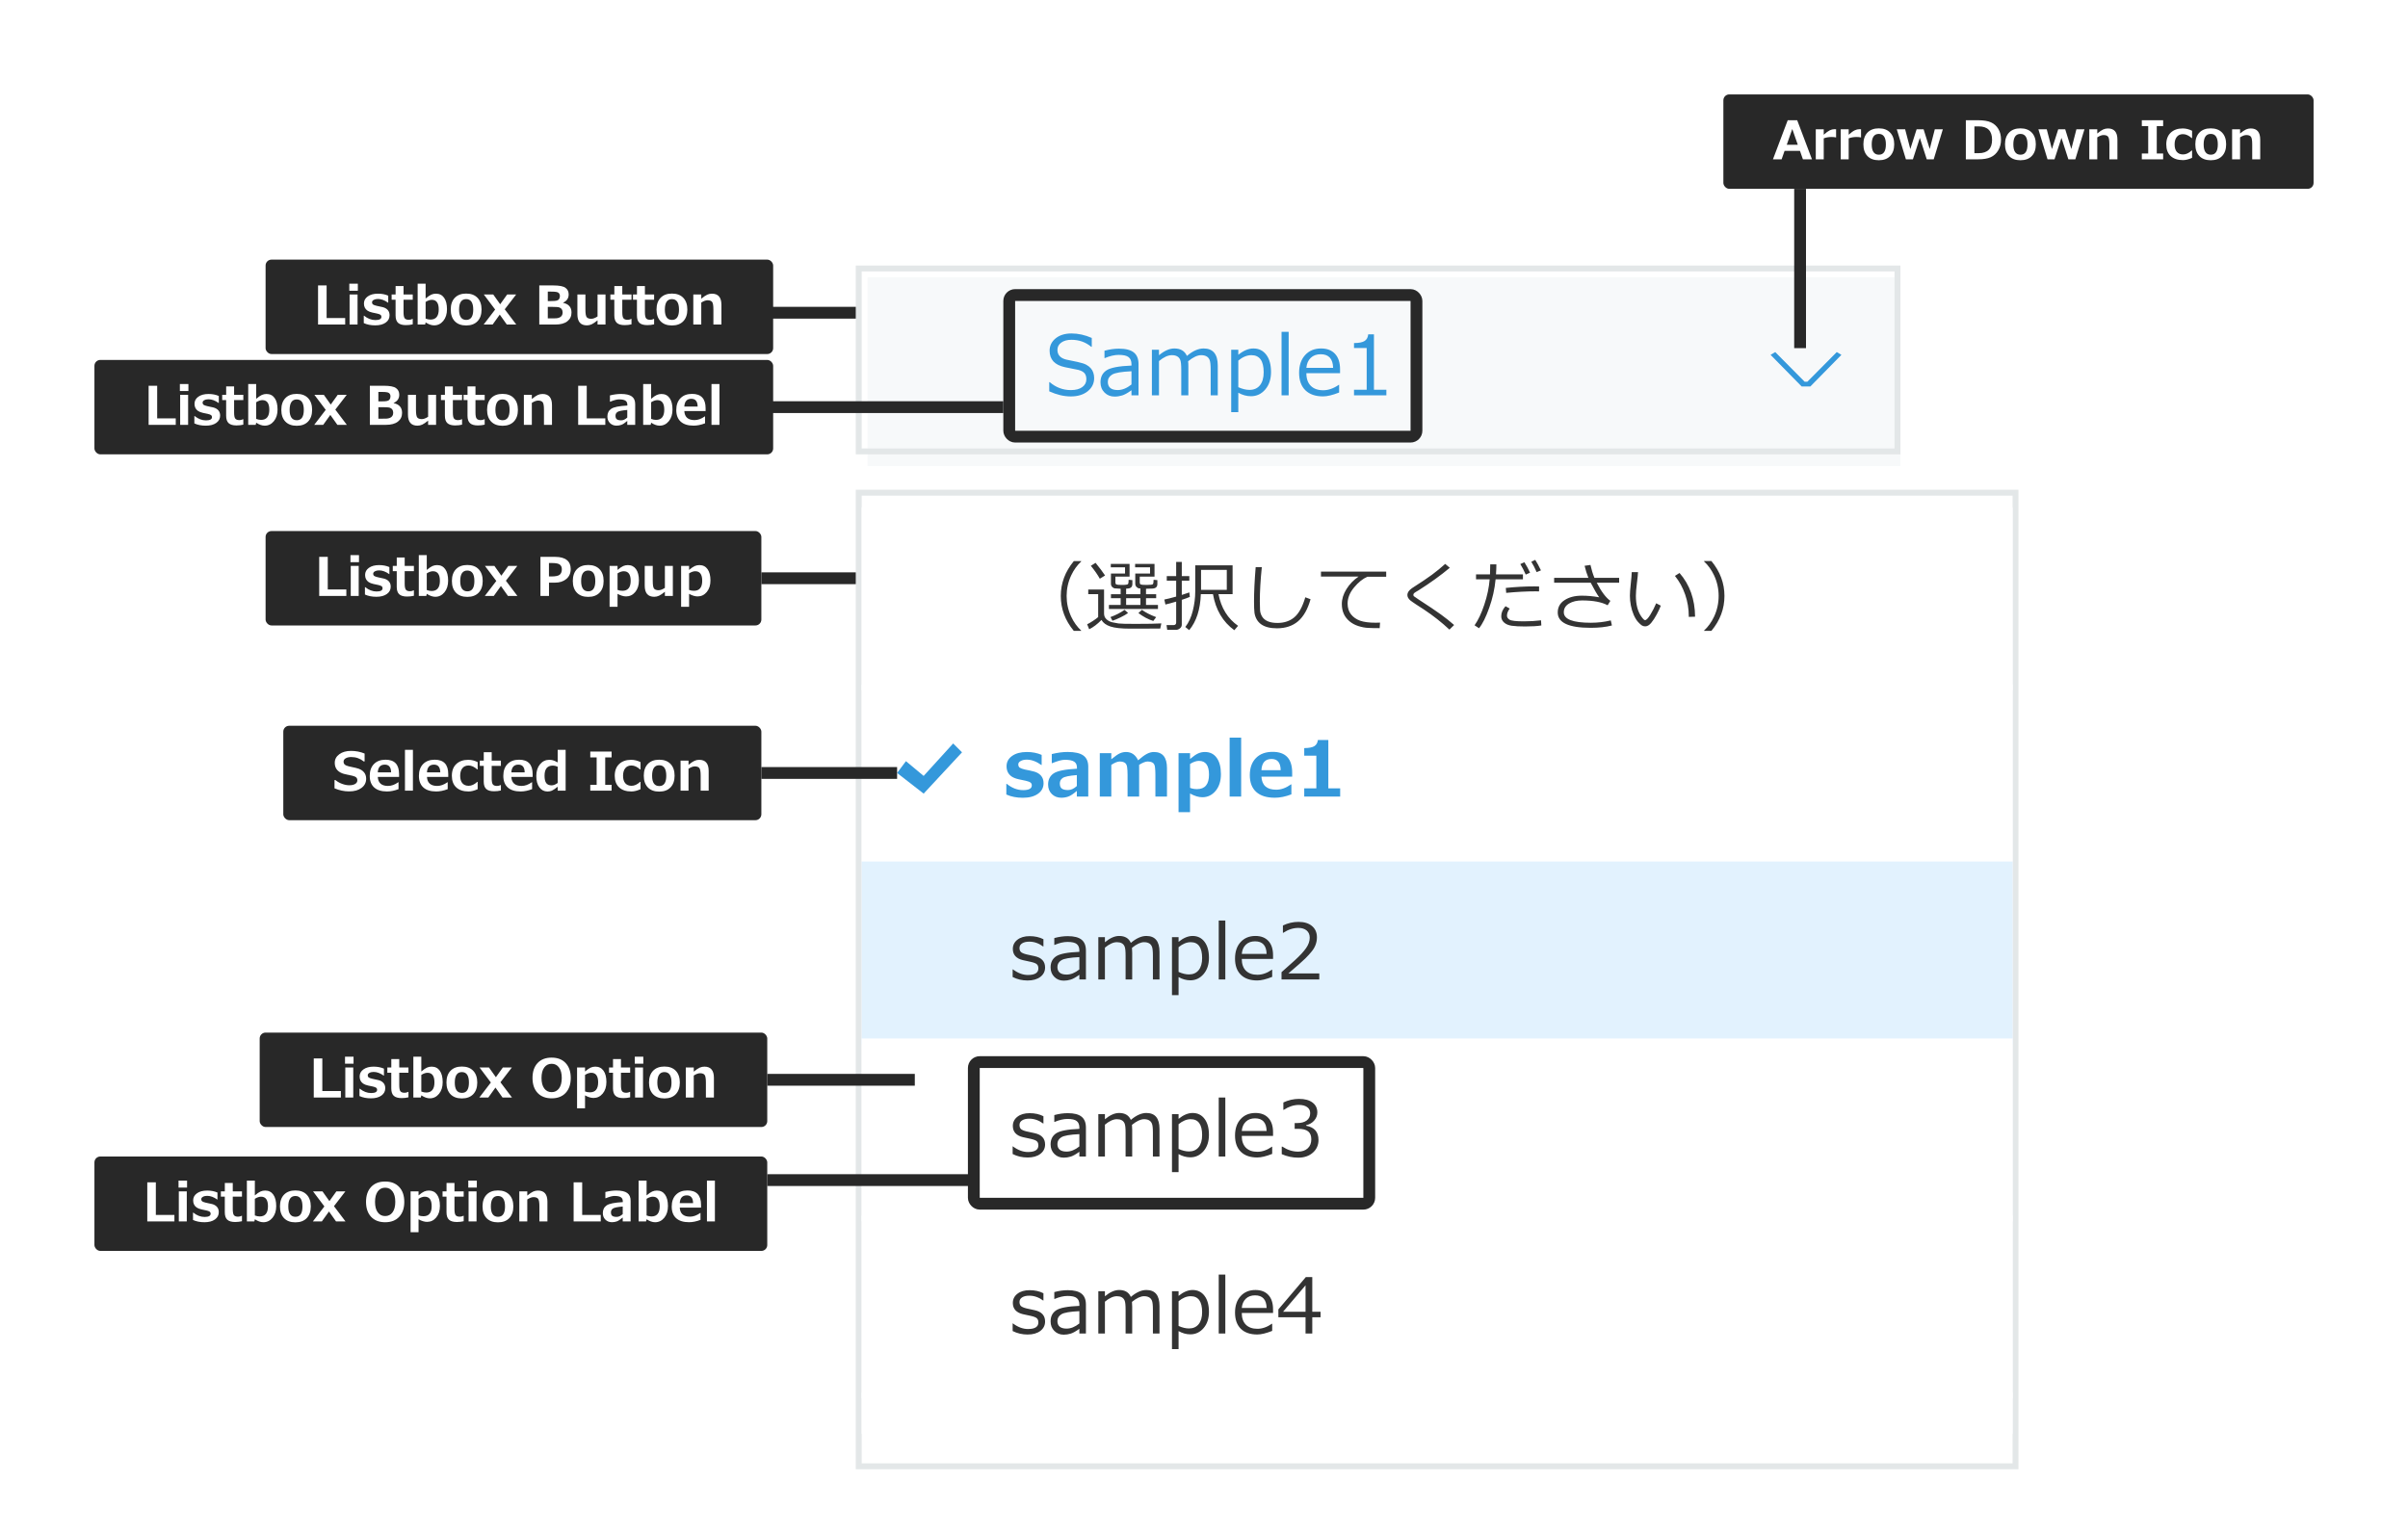 <svg width="408" height="260" viewBox="0 0 408 260" fill="none" xmlns="http://www.w3.org/2000/svg">
<rect width="408" height="260" fill="white"/>
<g filter="url(#filter0_d_362_615)">
<rect x="145" y="78" width="197" height="166" fill="white"/>
<rect x="145.5" y="78.5" width="196" height="165" stroke="#E3E7E8"/>
</g>
<rect x="146" y="116" width="195" height="30" fill="white"/>
<path d="M170.508 134.651V132.848H170.584C171.46 133.555 172.382 133.908 173.352 133.908C174.333 133.908 174.824 133.642 174.824 133.108C174.824 132.893 174.748 132.73 174.596 132.62C174.443 132.505 174.168 132.404 173.771 132.315C173.495 132.264 173.104 132.182 172.596 132.067C172.088 131.953 171.688 131.794 171.396 131.591C171.109 131.388 170.895 131.143 170.755 130.855C170.616 130.567 170.546 130.235 170.546 129.858C170.546 129.143 170.857 128.563 171.479 128.119C172.101 127.671 172.937 127.446 173.986 127.446C174.913 127.446 175.749 127.609 176.494 127.935V129.649H176.443C175.592 129.044 174.769 128.741 173.974 128.741C173.563 128.741 173.22 128.817 172.945 128.97C172.67 129.122 172.533 129.312 172.533 129.541C172.533 129.799 172.617 129.987 172.787 130.106C172.96 130.22 173.248 130.324 173.65 130.417C174.162 130.51 174.672 130.622 175.18 130.753C175.688 130.885 176.087 131.117 176.379 131.452C176.671 131.782 176.817 132.209 176.817 132.734C176.817 133.483 176.5 134.082 175.865 134.53C175.235 134.979 174.382 135.203 173.307 135.203C172.241 135.203 171.308 135.019 170.508 134.651ZM184.39 135H182.454V134.042C181.857 134.554 181.373 134.873 181 135C180.632 135.131 180.239 135.197 179.82 135.197C179.177 135.197 178.643 134.989 178.22 134.575C177.797 134.156 177.585 133.618 177.585 132.962C177.585 132.133 177.896 131.505 178.519 131.077C179.145 130.65 180.463 130.383 182.473 130.277V130.081C182.473 129.619 182.314 129.285 181.997 129.078C181.68 128.87 181.155 128.767 180.423 128.767C179.924 128.767 179.208 128.957 178.277 129.338H178.208V127.795C179.189 127.558 180.078 127.44 180.874 127.44C182.113 127.44 183.008 127.641 183.559 128.043C184.113 128.441 184.39 129.076 184.39 129.947V135ZM182.454 133.21V131.356C181.176 131.462 180.376 131.627 180.055 131.852C179.733 132.072 179.572 132.378 179.572 132.772C179.572 133.191 179.684 133.483 179.909 133.648C180.133 133.813 180.484 133.896 180.962 133.896C181.466 133.896 181.963 133.667 182.454 133.21ZM197.727 135H195.765V131.312C195.765 130.821 195.742 130.392 195.695 130.023C195.653 129.651 195.524 129.397 195.308 129.262C195.097 129.126 194.802 129.059 194.426 129.059C194.091 129.059 193.62 129.245 193.01 129.617V135H191.049V131.312C191.049 130.796 191.023 130.36 190.973 130.004C190.922 129.645 190.789 129.397 190.573 129.262C190.361 129.126 190.071 129.059 189.703 129.059C189.352 129.059 188.882 129.247 188.294 129.624V135H186.345V127.649H188.294V128.678C188.937 128.149 189.424 127.812 189.754 127.668C190.088 127.52 190.433 127.446 190.789 127.446C191.711 127.446 192.392 127.916 192.833 128.855C193.455 128.314 193.962 127.944 194.356 127.745C194.75 127.546 195.135 127.446 195.511 127.446C196.988 127.446 197.727 128.354 197.727 130.169V135ZM201.637 134.479V137.647H199.688V127.649H201.637V128.633C202.204 128.155 202.665 127.838 203.021 127.681C203.38 127.525 203.759 127.446 204.157 127.446C205.016 127.446 205.682 127.776 206.156 128.437C206.63 129.097 206.867 130.019 206.867 131.204C206.867 132.368 206.567 133.312 205.966 134.035C205.365 134.755 204.616 135.114 203.719 135.114C203.092 135.114 202.398 134.903 201.637 134.479ZM201.637 129.471V133.521C201.984 133.665 202.379 133.737 202.824 133.737C204.174 133.737 204.849 132.918 204.849 131.28C204.849 129.727 204.284 128.951 203.154 128.951C202.693 128.951 202.187 129.124 201.637 129.471ZM210.295 135H208.346V125.009H210.295V135ZM218.94 131.629H213.729C213.814 133.102 214.649 133.838 216.236 133.838C217.066 133.838 217.899 133.538 218.737 132.937H218.807V134.625C217.813 135.006 216.877 135.197 216.001 135.197C214.622 135.197 213.57 134.869 212.847 134.213C212.123 133.557 211.761 132.611 211.761 131.375C211.761 130.148 212.104 129.183 212.79 128.481C213.475 127.774 214.421 127.421 215.627 127.421C217.836 127.421 218.94 128.595 218.94 130.944V131.629ZM216.992 130.525C216.975 129.26 216.461 128.627 215.449 128.627C214.374 128.627 213.801 129.26 213.729 130.525H216.992ZM227.072 135H220.984V133.604H223.035V128.068H220.984V126.786C221.797 126.778 222.37 126.666 222.705 126.45C223.043 126.23 223.24 125.885 223.295 125.415H225.066V133.604H227.072V135Z" fill="#3498DB"/>
<path fill-rule="evenodd" clip-rule="evenodd" d="M152 131L153.5 129L156.5 131.5L161.5 126L163 127.5L156.5 134.5L152 131Z" fill="#3498DB"/>
<rect x="146" y="86" width="195" height="31" fill="white"/>
<path d="M183.194 106.92H181.943C180.471 105.152 179.734 103.18 179.734 101.004C179.734 98.846 180.471 96.876 181.943 95.095H183.194V95.158C182.5 95.801 181.935 96.586 181.499 97.513C180.983 98.613 180.725 99.777 180.725 101.004C180.725 102.24 180.983 103.41 181.499 104.515C181.935 105.441 182.5 106.226 183.194 106.87V106.92ZM186.349 98.078C185.98 97.409 185.473 96.68 184.825 95.888L185.631 95.387C186.313 96.229 186.848 96.944 187.237 97.532L186.349 98.078ZM194.175 99.779V100.706H195.896V101.379H194.175V102.521H196.2V103.207H187.891V102.521H189.878V101.379H188.234V100.706H189.878V99.779C189.357 99.762 189.019 99.741 188.862 99.716C188.706 99.686 188.562 99.602 188.431 99.462C188.299 99.318 188.234 99.14 188.234 98.929V97.202H190.621V96.142H188.208V95.571H191.389V97.723H188.989V98.688C188.989 98.882 189.049 99.005 189.167 99.056C189.29 99.106 189.605 99.132 190.113 99.132C190.714 99.132 191.05 99.081 191.122 98.98C191.194 98.878 191.23 98.639 191.23 98.262L191.865 98.319V98.98C191.865 99.462 191.596 99.718 191.059 99.748L190.805 99.76V100.706H193.229V99.741L193.045 99.722C192.868 99.705 192.707 99.623 192.563 99.475C192.423 99.322 192.354 99.14 192.354 98.929V97.202H194.861V96.142H192.328V95.571H195.616V97.723H193.115V98.688C193.115 98.882 193.174 99.005 193.293 99.056C193.411 99.106 193.742 99.132 194.283 99.132C194.901 99.132 195.25 99.09 195.331 99.005C195.415 98.916 195.458 98.668 195.458 98.262L196.099 98.319V98.98C196.099 99.216 196.033 99.398 195.902 99.525C195.775 99.652 195.574 99.726 195.299 99.748C195.024 99.769 194.681 99.779 194.271 99.779H194.175ZM190.805 102.521H193.229V101.379H190.805V102.521ZM188.488 105.2L188.151 104.578C189.061 104.248 189.857 103.84 190.538 103.353L191.135 103.886C190.851 104.106 190.43 104.352 189.872 104.623C189.317 104.893 188.856 105.086 188.488 105.2ZM195.407 105.238C194.56 104.976 193.72 104.529 192.887 103.899L193.483 103.353C194.097 103.802 194.901 104.214 195.896 104.591L195.407 105.238ZM196.587 106.527C195.648 106.535 193.93 106.54 191.433 106.54C189.969 106.54 188.873 106.419 188.145 106.178C187.421 105.941 186.916 105.57 186.628 105.067C185.925 105.786 185.231 106.313 184.546 106.647L184.203 105.797C184.44 105.691 184.764 105.505 185.174 105.238C185.589 104.967 185.887 104.747 186.069 104.578V100.693H184.387V99.906H187.066V103.981C187.066 104.379 187.206 104.705 187.485 104.959C187.764 105.209 188.092 105.378 188.469 105.467C188.845 105.551 189.199 105.617 189.529 105.664C189.859 105.71 190.817 105.733 192.404 105.733C194.452 105.733 195.908 105.706 196.771 105.651L196.587 106.527ZM201.602 101.157C201.327 101.284 200.872 101.451 200.237 101.658V105.86C200.237 106.123 200.129 106.336 199.914 106.501C199.702 106.667 199.478 106.749 199.241 106.749H197.768L197.654 105.943H198.803C199.124 105.943 199.285 105.797 199.285 105.505V101.957C198.545 102.181 197.937 102.346 197.463 102.452L197.279 101.607C197.707 101.527 198.375 101.36 199.285 101.106V98.408H197.692V97.64H199.285V95.228H200.237V97.64H201.513V98.408H200.237V100.827C200.838 100.64 201.264 100.499 201.513 100.401L201.602 101.157ZM209.771 106.063L209.137 106.806C207.194 105.397 205.988 103.359 205.519 100.693H203.462C203.377 103.279 202.721 105.312 201.494 106.793L200.834 106.26C201.41 105.524 201.833 104.606 202.104 103.505C202.379 102.405 202.516 101.311 202.516 100.224V95.812H208.845V100.693H206.452C206.913 103.046 208.02 104.836 209.771 106.063ZM207.861 99.963V96.58H203.5V99.963H207.861ZM222.054 101.557C221.576 103.249 220.871 104.493 219.94 105.289C219.009 106.085 217.812 106.482 216.348 106.482C215.776 106.482 215.269 106.425 214.824 106.311C214.38 106.197 213.999 106.028 213.682 105.803C213.364 105.575 213.11 105.291 212.92 104.953C212.729 104.61 212.607 104.24 212.552 103.842C212.501 103.444 212.476 102.786 212.476 101.868C212.476 100.306 212.569 98.389 212.755 96.117H213.796C213.572 98.296 213.459 100.23 213.459 101.918C213.459 102.507 213.472 103.004 213.498 103.41C213.527 103.812 213.65 104.185 213.866 104.527C214.086 104.87 214.412 105.13 214.843 105.308C215.275 105.486 215.81 105.575 216.449 105.575C217.596 105.575 218.55 105.253 219.312 104.61C220.074 103.962 220.692 102.835 221.166 101.227L222.054 101.557ZM234.87 97.742H231.69C230.916 98.072 230.162 98.677 229.43 99.557C228.698 100.433 228.332 101.345 228.332 102.293C228.332 103.025 228.527 103.637 228.916 104.127C229.305 104.614 229.824 104.972 230.471 105.2C231.123 105.424 231.988 105.537 233.067 105.537C233.313 105.537 233.567 105.53 233.829 105.518L233.766 106.457H233.734C232.951 106.457 232.301 106.442 231.785 106.413C231.273 106.387 230.729 106.284 230.154 106.102C229.583 105.924 229.079 105.651 228.643 105.283C228.207 104.915 227.883 104.489 227.672 104.007C227.46 103.524 227.354 102.979 227.354 102.369C227.354 101.519 227.615 100.676 228.135 99.843C228.656 99.005 229.339 98.296 230.186 97.716H223.819V96.872H234.87V97.742ZM246.378 105.924L245.585 106.705C244.286 105.486 242.839 104.345 241.243 103.283C240.951 103.101 240.528 102.828 239.974 102.464C239.419 102.096 239.07 101.851 238.926 101.728C238.787 101.605 238.672 101.466 238.583 101.309C238.499 101.153 238.457 100.994 238.457 100.833C238.457 100.435 238.717 100.052 239.237 99.684C240.744 98.719 241.874 97.96 242.627 97.405C243.38 96.847 244.127 96.235 244.868 95.571L245.648 96.225C244.133 97.494 242.369 98.768 240.354 100.046C239.961 100.27 239.715 100.425 239.618 100.509C239.521 100.594 239.472 100.693 239.472 100.808C239.472 100.909 239.502 100.99 239.561 101.049C239.625 101.108 239.883 101.286 240.335 101.582C242.037 102.682 243.302 103.533 244.131 104.134C244.961 104.735 245.71 105.331 246.378 105.924ZM253.539 95.641C253.539 96.115 253.517 96.682 253.475 97.342H258.039V98.186H253.405C253.253 99.815 252.893 101.425 252.326 103.017C251.759 104.608 251.184 105.759 250.6 106.47L249.844 105.975C250.458 105.103 251.008 103.935 251.495 102.471C251.986 101.002 252.288 99.574 252.402 98.186H250.092V97.342H252.459C252.485 96.796 252.498 96.229 252.498 95.641H253.539ZM260.781 99.398L260.769 100.23C260.561 100.222 260.371 100.217 260.197 100.217C258.682 100.217 257.017 100.304 255.202 100.478L255.138 99.64C256.793 99.466 258.428 99.379 260.045 99.379C260.328 99.379 260.574 99.386 260.781 99.398ZM261.156 106C260.483 106.114 259.573 106.171 258.426 106.171C257.457 106.171 256.695 106.131 256.141 106.051C255.591 105.97 255.157 105.786 254.84 105.499C254.522 105.211 254.364 104.86 254.364 104.445C254.364 103.844 254.605 103.275 255.087 102.737L255.798 103.137C255.489 103.552 255.335 103.952 255.335 104.337C255.331 104.599 255.472 104.826 255.76 105.016C256.052 105.207 256.865 105.302 258.198 105.302C259.213 105.302 260.182 105.245 261.105 105.13L261.156 106ZM261.092 96.663L260.362 96.961C260.083 96.305 259.78 95.721 259.455 95.209L260.127 94.885C260.419 95.338 260.741 95.93 261.092 96.663ZM259.245 97.056L258.515 97.38C258.215 96.694 257.908 96.1 257.595 95.596L258.287 95.285C258.651 95.856 258.97 96.447 259.245 97.056ZM273.115 106C272.125 106.267 270.925 106.4 269.516 106.4C265.796 106.4 263.936 105.535 263.936 103.804C263.936 102.907 264.321 102.208 265.091 101.709C265.861 101.205 266.833 100.954 268.005 100.954C268.974 100.954 269.958 101.045 270.957 101.227C270.567 100.676 270.089 99.853 269.522 98.757H263.327V97.926H269.128C268.87 97.291 268.657 96.612 268.487 95.888L269.478 95.742C269.664 96.567 269.888 97.295 270.15 97.926H274.34V98.757H270.544C271.331 100.277 272.101 101.301 272.854 101.83L272.391 102.579C271.384 102.033 269.941 101.76 268.062 101.76C267.182 101.76 266.445 101.935 265.853 102.287C265.261 102.638 264.964 103.131 264.964 103.766C264.964 104.951 266.494 105.543 269.554 105.543C270.717 105.543 271.841 105.41 272.924 105.143L273.115 106ZM281.398 102.648C281.255 103.05 281.026 103.541 280.713 104.121C280.404 104.701 280.087 105.185 279.761 105.575C279.439 105.96 279.105 106.152 278.758 106.152C278.546 106.152 278.358 106.102 278.193 106C278.028 105.898 277.812 105.702 277.545 105.41C277.279 105.118 277.033 104.718 276.809 104.21C276.589 103.698 276.426 103.163 276.32 102.604C276.215 102.045 276.162 101.502 276.162 100.973C276.162 100.499 276.21 99.828 276.308 98.96C276.409 98.051 276.464 97.386 276.473 96.967H277.539C277.522 97.348 277.454 98.013 277.336 98.96C277.23 99.807 277.177 100.475 277.177 100.966C277.177 101.703 277.253 102.365 277.406 102.953C277.562 103.537 277.787 104.041 278.079 104.464C278.375 104.887 278.591 105.099 278.726 105.099C278.946 105.099 279.242 104.798 279.615 104.197C279.987 103.592 280.321 102.94 280.618 102.242L281.398 102.648ZM287.207 104.515L286.14 104.546V104.432C286.14 103.18 285.937 101.961 285.531 100.776C285.125 99.591 284.545 98.533 283.792 97.602L284.572 97.107C286.299 99.083 287.177 101.552 287.207 104.515ZM292.183 100.998C292.183 103.173 291.447 105.145 289.974 106.914H288.73V106.863C289.424 106.22 289.989 105.435 290.425 104.508C290.941 103.404 291.199 102.234 291.199 100.998C291.199 99.771 290.941 98.607 290.425 97.507C289.989 96.58 289.424 95.795 288.73 95.152V95.082H289.974C291.447 96.864 292.183 98.836 292.183 100.998Z" fill="#333333"/>
<rect x="146" y="146" width="195" height="31" fill="#E2F2FE"/>
<path d="M174.104 166.171C173.207 166.171 172.365 165.975 171.578 165.581V164.286H171.622C172.477 164.921 173.325 165.238 174.167 165.238C175.348 165.238 175.938 164.866 175.938 164.121C175.938 163.829 175.86 163.603 175.704 163.442C175.547 163.281 175.221 163.144 174.726 163.029C174.311 162.949 173.835 162.845 173.298 162.718C172.76 162.591 172.344 162.369 172.047 162.052C171.755 161.73 171.609 161.32 171.609 160.82C171.609 160.186 171.868 159.667 172.384 159.265C172.9 158.859 173.59 158.656 174.453 158.656C175.342 158.656 176.123 158.829 176.795 159.176V160.408H176.751C176.01 159.862 175.225 159.589 174.396 159.589C173.884 159.589 173.48 159.684 173.184 159.875C172.887 160.061 172.739 160.321 172.739 160.655C172.739 160.951 172.818 161.178 172.974 161.334C173.135 161.491 173.452 161.629 173.926 161.747L175.329 162.052C175.909 162.179 176.345 162.403 176.637 162.725C176.929 163.042 177.075 163.455 177.075 163.962C177.075 164.618 176.806 165.152 176.269 165.562C175.731 165.968 175.01 166.171 174.104 166.171ZM182.883 164.292V162.21C181.304 162.282 180.289 162.458 179.836 162.737C179.387 163.012 179.163 163.393 179.163 163.88C179.163 164.739 179.684 165.168 180.725 165.168C181.431 165.168 182.151 164.876 182.883 164.292ZM182.883 166V165.2C182.286 165.632 181.795 165.905 181.41 166.019C181.025 166.138 180.634 166.197 180.236 166.197C179.597 166.197 179.066 165.985 178.643 165.562C178.219 165.139 178.008 164.601 178.008 163.95C178.008 163.116 178.321 162.49 178.947 162.071C179.578 161.648 180.89 161.396 182.883 161.315V161.1C182.883 160.6 182.735 160.232 182.438 159.995C182.142 159.754 181.622 159.633 180.877 159.633C180.221 159.633 179.491 159.803 178.687 160.141H178.636V158.979C179.428 158.764 180.189 158.656 180.921 158.656C181.984 158.656 182.76 158.855 183.251 159.252C183.746 159.646 183.994 160.26 183.994 161.093V166H182.883ZM195.343 166V161.982C195.343 161.208 195.288 160.691 195.178 160.433C195.072 160.171 194.907 159.98 194.683 159.862C194.463 159.739 194.184 159.678 193.845 159.678C193.265 159.678 192.582 159.997 191.795 160.636C191.82 160.856 191.833 161.138 191.833 161.48V166H190.716V161.982C190.716 161.186 190.661 160.664 190.551 160.414C190.445 160.16 190.282 159.974 190.062 159.855C189.846 159.737 189.571 159.678 189.237 159.678C188.632 159.678 187.957 159.987 187.212 160.604V166H186.095V158.827H187.212V159.69C188.062 158.979 188.867 158.624 189.624 158.624C190.602 158.624 191.262 159.015 191.604 159.798C192.527 159.015 193.403 158.624 194.232 158.624C195.718 158.624 196.46 159.525 196.46 161.328V166H195.343ZM199.691 165.587V168.647H198.574V158.827H199.691V159.621C200.508 158.956 201.302 158.624 202.072 158.624C202.918 158.624 203.591 158.954 204.09 159.614C204.59 160.27 204.839 161.174 204.839 162.325C204.839 163.455 204.537 164.373 203.932 165.08C203.326 165.786 202.577 166.14 201.685 166.14C201.003 166.14 200.339 165.956 199.691 165.587ZM199.691 160.528V164.718C200.326 165.001 200.914 165.143 201.456 165.143C202.154 165.143 202.7 164.902 203.094 164.419C203.487 163.933 203.684 163.247 203.684 162.363C203.684 160.573 203.039 159.678 201.748 159.678C201.062 159.678 200.377 159.961 199.691 160.528ZM207.613 166H206.496V156.009H207.613V166ZM210.4 161.671H214.608C214.575 160.245 213.921 159.532 212.647 159.532C212.004 159.532 211.483 159.722 211.085 160.103C210.688 160.484 210.459 161.007 210.4 161.671ZM213.021 166.165C211.828 166.165 210.901 165.843 210.241 165.2C209.585 164.553 209.257 163.639 209.257 162.458C209.257 161.286 209.573 160.355 210.203 159.665C210.834 158.971 211.669 158.624 212.71 158.624C213.658 158.624 214.393 158.908 214.913 159.475C215.438 160.042 215.7 160.85 215.7 161.899V162.515H210.4C210.4 163.378 210.633 164.043 211.098 164.508C211.568 164.97 212.215 165.2 213.041 165.2C213.861 165.2 214.682 164.915 215.503 164.343H215.554V165.556C214.534 165.962 213.69 166.165 213.021 166.165ZM223.533 166H217.135V164.762C217.812 164.178 218.571 163.499 219.414 162.725C220.26 161.95 220.888 161.269 221.299 160.681C221.709 160.092 221.915 159.504 221.915 158.916C221.915 158.396 221.741 157.989 221.394 157.697C221.051 157.405 220.584 157.259 219.991 157.259C219.124 157.259 218.271 157.534 217.433 158.084H217.37V156.847C218.224 156.44 219.109 156.237 220.023 156.237C220.988 156.237 221.747 156.472 222.302 156.942C222.856 157.407 223.133 158.044 223.133 158.853C223.133 159.284 223.061 159.697 222.917 160.09C222.778 160.484 222.558 160.867 222.257 161.239C221.957 161.612 221.597 162.007 221.178 162.426C220.759 162.845 219.797 163.696 218.29 164.978H223.533V166Z" fill="#333333"/>
<rect x="146" y="176" width="195" height="31" fill="white"/>
<path d="M174.104 196.171C173.207 196.171 172.365 195.975 171.578 195.581V194.286H171.622C172.477 194.921 173.325 195.238 174.167 195.238C175.348 195.238 175.938 194.866 175.938 194.121C175.938 193.829 175.86 193.603 175.704 193.442C175.547 193.281 175.221 193.144 174.726 193.029C174.311 192.949 173.835 192.845 173.298 192.718C172.76 192.591 172.344 192.369 172.047 192.052C171.755 191.73 171.609 191.32 171.609 190.82C171.609 190.186 171.868 189.667 172.384 189.265C172.9 188.859 173.59 188.656 174.453 188.656C175.342 188.656 176.123 188.829 176.795 189.176V190.408H176.751C176.01 189.862 175.225 189.589 174.396 189.589C173.884 189.589 173.48 189.684 173.184 189.875C172.887 190.061 172.739 190.321 172.739 190.655C172.739 190.951 172.818 191.178 172.974 191.334C173.135 191.491 173.452 191.629 173.926 191.747L175.329 192.052C175.909 192.179 176.345 192.403 176.637 192.725C176.929 193.042 177.075 193.455 177.075 193.962C177.075 194.618 176.806 195.152 176.269 195.562C175.731 195.968 175.01 196.171 174.104 196.171ZM182.883 194.292V192.21C181.304 192.282 180.289 192.458 179.836 192.737C179.387 193.012 179.163 193.393 179.163 193.88C179.163 194.739 179.684 195.168 180.725 195.168C181.431 195.168 182.151 194.876 182.883 194.292ZM182.883 196V195.2C182.286 195.632 181.795 195.905 181.41 196.019C181.025 196.138 180.634 196.197 180.236 196.197C179.597 196.197 179.066 195.985 178.643 195.562C178.219 195.139 178.008 194.601 178.008 193.95C178.008 193.116 178.321 192.49 178.947 192.071C179.578 191.648 180.89 191.396 182.883 191.315V191.1C182.883 190.6 182.735 190.232 182.438 189.995C182.142 189.754 181.622 189.633 180.877 189.633C180.221 189.633 179.491 189.803 178.687 190.141H178.636V188.979C179.428 188.764 180.189 188.656 180.921 188.656C181.984 188.656 182.76 188.855 183.251 189.252C183.746 189.646 183.994 190.26 183.994 191.093V196H182.883ZM195.343 196V191.982C195.343 191.208 195.288 190.691 195.178 190.433C195.072 190.171 194.907 189.98 194.683 189.862C194.463 189.739 194.184 189.678 193.845 189.678C193.265 189.678 192.582 189.997 191.795 190.636C191.82 190.856 191.833 191.138 191.833 191.48V196H190.716V191.982C190.716 191.186 190.661 190.664 190.551 190.414C190.445 190.16 190.282 189.974 190.062 189.855C189.846 189.737 189.571 189.678 189.237 189.678C188.632 189.678 187.957 189.987 187.212 190.604V196H186.095V188.827H187.212V189.69C188.062 188.979 188.867 188.624 189.624 188.624C190.602 188.624 191.262 189.015 191.604 189.798C192.527 189.015 193.403 188.624 194.232 188.624C195.718 188.624 196.46 189.525 196.46 191.328V196H195.343ZM199.691 195.587V198.647H198.574V188.827H199.691V189.621C200.508 188.956 201.302 188.624 202.072 188.624C202.918 188.624 203.591 188.954 204.09 189.614C204.59 190.27 204.839 191.174 204.839 192.325C204.839 193.455 204.537 194.373 203.932 195.08C203.326 195.786 202.577 196.14 201.685 196.14C201.003 196.14 200.339 195.956 199.691 195.587ZM199.691 190.528V194.718C200.326 195.001 200.914 195.143 201.456 195.143C202.154 195.143 202.7 194.902 203.094 194.419C203.487 193.933 203.684 193.247 203.684 192.363C203.684 190.573 203.039 189.678 201.748 189.678C201.062 189.678 200.377 189.961 199.691 190.528ZM207.613 196H206.496V186.009H207.613V196ZM210.4 191.671H214.608C214.575 190.245 213.921 189.532 212.647 189.532C212.004 189.532 211.483 189.722 211.085 190.103C210.688 190.484 210.459 191.007 210.4 191.671ZM213.021 196.165C211.828 196.165 210.901 195.843 210.241 195.2C209.585 194.553 209.257 193.639 209.257 192.458C209.257 191.286 209.573 190.355 210.203 189.665C210.834 188.971 211.669 188.624 212.71 188.624C213.658 188.624 214.393 188.908 214.913 189.475C215.438 190.042 215.7 190.85 215.7 191.899V192.515H210.4C210.4 193.378 210.633 194.043 211.098 194.508C211.568 194.97 212.215 195.2 213.041 195.2C213.861 195.2 214.682 194.915 215.503 194.343H215.554V195.556C214.534 195.962 213.69 196.165 213.021 196.165ZM217.173 195.6V194.324H217.274C218.133 194.891 219.022 195.175 219.94 195.175C220.618 195.175 221.159 194.991 221.565 194.623C221.976 194.254 222.181 193.742 222.181 193.086C222.181 192.477 222.003 192.028 221.648 191.741C221.292 191.453 220.717 191.309 219.921 191.309H219.363V190.332H219.794C220.48 190.332 221.017 190.186 221.407 189.894C221.796 189.602 221.991 189.191 221.991 188.662C221.991 188.214 221.819 187.869 221.477 187.627C221.138 187.382 220.67 187.259 220.074 187.259C219.215 187.259 218.362 187.536 217.516 188.091H217.446V186.84C218.301 186.438 219.187 186.237 220.105 186.237C221.091 186.237 221.853 186.445 222.391 186.859C222.932 187.27 223.203 187.826 223.203 188.529C223.203 189.045 223.023 189.506 222.664 189.913C222.304 190.319 221.853 190.577 221.312 190.687V190.789C222.704 191.038 223.4 191.84 223.4 193.194C223.4 194.07 223.08 194.79 222.441 195.353C221.802 195.915 220.979 196.197 219.972 196.197C219.012 196.197 218.078 195.998 217.173 195.6Z" fill="#333333"/>
<rect x="146" y="206" width="195" height="31" fill="white"/>
<path d="M174.104 226.171C173.207 226.171 172.365 225.975 171.578 225.581V224.286H171.622C172.477 224.921 173.325 225.238 174.167 225.238C175.348 225.238 175.938 224.866 175.938 224.121C175.938 223.829 175.86 223.603 175.704 223.442C175.547 223.281 175.221 223.144 174.726 223.029C174.311 222.949 173.835 222.845 173.298 222.718C172.76 222.591 172.344 222.369 172.047 222.052C171.755 221.73 171.609 221.32 171.609 220.82C171.609 220.186 171.868 219.667 172.384 219.265C172.9 218.859 173.59 218.656 174.453 218.656C175.342 218.656 176.123 218.829 176.795 219.176V220.408H176.751C176.01 219.862 175.225 219.589 174.396 219.589C173.884 219.589 173.48 219.684 173.184 219.875C172.887 220.061 172.739 220.321 172.739 220.655C172.739 220.951 172.818 221.178 172.974 221.334C173.135 221.491 173.452 221.629 173.926 221.747L175.329 222.052C175.909 222.179 176.345 222.403 176.637 222.725C176.929 223.042 177.075 223.455 177.075 223.962C177.075 224.618 176.806 225.152 176.269 225.562C175.731 225.968 175.01 226.171 174.104 226.171ZM182.883 224.292V222.21C181.304 222.282 180.289 222.458 179.836 222.737C179.387 223.012 179.163 223.393 179.163 223.88C179.163 224.739 179.684 225.168 180.725 225.168C181.431 225.168 182.151 224.876 182.883 224.292ZM182.883 226V225.2C182.286 225.632 181.795 225.905 181.41 226.019C181.025 226.138 180.634 226.197 180.236 226.197C179.597 226.197 179.066 225.985 178.643 225.562C178.219 225.139 178.008 224.601 178.008 223.95C178.008 223.116 178.321 222.49 178.947 222.071C179.578 221.648 180.89 221.396 182.883 221.315V221.1C182.883 220.6 182.735 220.232 182.438 219.995C182.142 219.754 181.622 219.633 180.877 219.633C180.221 219.633 179.491 219.803 178.687 220.141H178.636V218.979C179.428 218.764 180.189 218.656 180.921 218.656C181.984 218.656 182.76 218.855 183.251 219.252C183.746 219.646 183.994 220.26 183.994 221.093V226H182.883ZM195.343 226V221.982C195.343 221.208 195.288 220.691 195.178 220.433C195.072 220.171 194.907 219.98 194.683 219.862C194.463 219.739 194.184 219.678 193.845 219.678C193.265 219.678 192.582 219.997 191.795 220.636C191.82 220.856 191.833 221.138 191.833 221.48V226H190.716V221.982C190.716 221.186 190.661 220.664 190.551 220.414C190.445 220.16 190.282 219.974 190.062 219.855C189.846 219.737 189.571 219.678 189.237 219.678C188.632 219.678 187.957 219.987 187.212 220.604V226H186.095V218.827H187.212V219.69C188.062 218.979 188.867 218.624 189.624 218.624C190.602 218.624 191.262 219.015 191.604 219.798C192.527 219.015 193.403 218.624 194.232 218.624C195.718 218.624 196.46 219.525 196.46 221.328V226H195.343ZM199.691 225.587V228.647H198.574V218.827H199.691V219.621C200.508 218.956 201.302 218.624 202.072 218.624C202.918 218.624 203.591 218.954 204.09 219.614C204.59 220.27 204.839 221.174 204.839 222.325C204.839 223.455 204.537 224.373 203.932 225.08C203.326 225.786 202.577 226.14 201.685 226.14C201.003 226.14 200.339 225.956 199.691 225.587ZM199.691 220.528V224.718C200.326 225.001 200.914 225.143 201.456 225.143C202.154 225.143 202.7 224.902 203.094 224.419C203.487 223.933 203.684 223.247 203.684 222.363C203.684 220.573 203.039 219.678 201.748 219.678C201.062 219.678 200.377 219.961 199.691 220.528ZM207.613 226H206.496V216.009H207.613V226ZM210.4 221.671H214.608C214.575 220.245 213.921 219.532 212.647 219.532C212.004 219.532 211.483 219.722 211.085 220.103C210.688 220.484 210.459 221.007 210.4 221.671ZM213.021 226.165C211.828 226.165 210.901 225.843 210.241 225.2C209.585 224.553 209.257 223.639 209.257 222.458C209.257 221.286 209.573 220.355 210.203 219.665C210.834 218.971 211.669 218.624 212.71 218.624C213.658 218.624 214.393 218.908 214.913 219.475C215.438 220.042 215.7 220.85 215.7 221.899V222.515H210.4C210.4 223.378 210.633 224.043 211.098 224.508C211.568 224.97 212.215 225.2 213.041 225.2C213.861 225.2 214.682 224.915 215.503 224.343H215.554V225.556C214.534 225.962 213.69 226.165 213.021 226.165ZM223.749 223.245H222.346V226H221.204V223.245H216.602V221.912L221.254 216.434H222.346V222.306H223.749V223.245ZM221.204 222.306V217.831L217.401 222.306H221.204Z" fill="#333333"/>
<rect x="146" y="236" width="195" height="7" fill="white"/>
<g filter="url(#filter1_i_362_615)">
<rect width="175" height="32" transform="translate(146 46)" fill="#F7F9FA"/>
<path fill-rule="evenodd" clip-rule="evenodd" d="M310.212 58.667L311 59.139L305.733 64.5H304.267L299 59.139L299.788 58.667L304.765 63.687H305.235L310.212 58.667Z" fill="#3498DB"/>
<path d="M180.423 66.185C179.265 66.185 178.051 65.897 176.779 65.323V63.772H176.868C177.916 64.665 179.106 65.111 180.437 65.111C181.257 65.111 181.899 64.945 182.364 64.612C182.834 64.275 183.068 63.828 183.068 63.273C183.068 62.844 182.968 62.509 182.768 62.268C182.572 62.022 182.228 61.83 181.735 61.693L179.438 61.228C178.586 61.051 177.939 60.73 177.497 60.265C177.06 59.795 176.841 59.187 176.841 58.44C176.841 57.592 177.183 56.892 177.866 56.341C178.55 55.789 179.441 55.514 180.539 55.514C181.688 55.514 182.836 55.767 183.984 56.273V57.77H183.889C182.941 56.981 181.824 56.587 180.539 56.587C179.828 56.587 179.254 56.744 178.816 57.059C178.383 57.373 178.167 57.785 178.167 58.296C178.167 59.148 178.664 59.697 179.657 59.943C180.231 60.048 180.869 60.18 181.571 60.34C182.278 60.495 182.781 60.659 183.082 60.832C183.387 61.001 183.633 61.194 183.82 61.413C184.012 61.632 184.153 61.88 184.244 62.158C184.34 62.436 184.388 62.744 184.388 63.081C184.388 63.974 184.025 64.715 183.301 65.303C182.576 65.891 181.617 66.185 180.423 66.185ZM190.711 64.161V61.919C189.011 61.996 187.917 62.185 187.43 62.486C186.947 62.783 186.705 63.193 186.705 63.717C186.705 64.642 187.266 65.105 188.387 65.105C189.148 65.105 189.923 64.79 190.711 64.161ZM190.711 66V65.139C190.068 65.603 189.54 65.897 189.125 66.02C188.71 66.148 188.289 66.212 187.86 66.212C187.172 66.212 186.6 65.984 186.145 65.528C185.689 65.073 185.461 64.494 185.461 63.792C185.461 62.894 185.798 62.22 186.473 61.769C187.152 61.313 188.564 61.042 190.711 60.955V60.723C190.711 60.185 190.551 59.788 190.232 59.533C189.913 59.273 189.353 59.144 188.551 59.144C187.844 59.144 187.058 59.326 186.192 59.69H186.138V58.44C186.99 58.207 187.81 58.091 188.599 58.091C189.743 58.091 190.579 58.305 191.107 58.733C191.641 59.157 191.907 59.818 191.907 60.716V66H190.711ZM204.13 66V61.673C204.13 60.839 204.071 60.283 203.952 60.005C203.838 59.722 203.66 59.517 203.419 59.39C203.182 59.258 202.881 59.191 202.517 59.191C201.892 59.191 201.156 59.535 200.309 60.224C200.336 60.461 200.35 60.764 200.35 61.133V66H199.146V61.673C199.146 60.816 199.087 60.253 198.969 59.984C198.855 59.711 198.679 59.51 198.442 59.383C198.21 59.255 197.914 59.191 197.554 59.191C196.902 59.191 196.175 59.524 195.373 60.19V66H194.17V58.275H195.373V59.205C196.289 58.44 197.155 58.057 197.971 58.057C199.023 58.057 199.734 58.478 200.104 59.321C201.097 58.478 202.04 58.057 202.934 58.057C204.533 58.057 205.333 59.027 205.333 60.969V66H204.13ZM208.812 65.556V68.851H207.609V58.275H208.812V59.13C209.692 58.414 210.547 58.057 211.376 58.057C212.287 58.057 213.012 58.412 213.55 59.123C214.088 59.829 214.356 60.802 214.356 62.042C214.356 63.259 214.031 64.248 213.379 65.009C212.727 65.77 211.921 66.15 210.959 66.15C210.225 66.15 209.51 65.952 208.812 65.556ZM208.812 60.107V64.619C209.496 64.924 210.13 65.077 210.713 65.077C211.465 65.077 212.053 64.817 212.477 64.298C212.9 63.774 213.112 63.035 213.112 62.083C213.112 60.155 212.417 59.191 211.027 59.191C210.289 59.191 209.551 59.497 208.812 60.107ZM217.344 66H216.141V55.24H217.344V66ZM220.345 61.338H224.877C224.84 59.802 224.136 59.034 222.765 59.034C222.072 59.034 221.511 59.239 221.083 59.649C220.655 60.06 220.409 60.622 220.345 61.338ZM223.168 66.178C221.883 66.178 220.885 65.831 220.174 65.139C219.467 64.441 219.114 63.457 219.114 62.185C219.114 60.923 219.454 59.921 220.133 59.178C220.812 58.43 221.712 58.057 222.833 58.057C223.854 58.057 224.645 58.362 225.205 58.973C225.77 59.583 226.053 60.454 226.053 61.584V62.247H220.345C220.345 63.177 220.595 63.892 221.097 64.394C221.603 64.89 222.3 65.139 223.188 65.139C224.073 65.139 224.957 64.831 225.841 64.216H225.896V65.522C224.797 65.959 223.888 66.178 223.168 66.178ZM233.9 66H228.418V65.057H230.564V57.975H228.418V57.141C229.257 57.136 229.856 57.018 230.216 56.785C230.576 56.548 230.779 56.175 230.824 55.664H231.795V65.057H233.9V66Z" fill="#3498DB"/>
</g>
<rect x="145.5" y="45.5" width="176" height="31" stroke="#E3E7E8"/>
<rect x="171" y="50" width="69" height="24" rx="1" stroke="#282828" stroke-width="2"/>
<rect x="165" y="180" width="67" height="24" rx="1" stroke="#282828" stroke-width="2"/>
<rect x="45" y="44" width="86" height="16" rx="1" fill="#282828"/>
<path d="M58.486 55H53.89V48.377H55.34V53.901H58.486V55ZM60.631 49.274H59.185V48.083H60.631V49.274ZM60.583 55H59.233V49.911H60.583V55ZM61.637 54.758V53.51H61.69C62.296 53.999 62.935 54.244 63.606 54.244C64.286 54.244 64.626 54.06 64.626 53.69C64.626 53.541 64.573 53.428 64.467 53.352C64.362 53.273 64.171 53.203 63.896 53.141C63.706 53.106 63.435 53.049 63.083 52.97C62.731 52.891 62.455 52.781 62.252 52.64C62.053 52.499 61.905 52.33 61.809 52.13C61.712 51.931 61.664 51.701 61.664 51.44C61.664 50.945 61.879 50.544 62.31 50.236C62.74 49.926 63.319 49.77 64.045 49.77C64.687 49.77 65.266 49.883 65.781 50.109V51.295H65.746C65.157 50.877 64.587 50.667 64.037 50.667C63.752 50.667 63.515 50.72 63.325 50.825C63.134 50.931 63.039 51.062 63.039 51.221C63.039 51.399 63.098 51.53 63.215 51.612C63.335 51.691 63.534 51.763 63.812 51.827C64.167 51.892 64.52 51.969 64.872 52.06C65.223 52.151 65.5 52.312 65.702 52.544C65.904 52.772 66.005 53.068 66.005 53.431C66.005 53.95 65.786 54.364 65.346 54.675C64.91 54.985 64.319 55.141 63.575 55.141C62.837 55.141 62.191 55.013 61.637 54.758ZM69.934 54.969C69.574 55.057 69.189 55.101 68.778 55.101C68.172 55.101 67.728 54.972 67.447 54.714C67.165 54.454 67.025 54.033 67.025 53.453V50.803H66.357V49.911H67.029V48.483H68.374V49.911H69.934V50.803H68.374V52.899C68.374 53.438 68.443 53.79 68.581 53.954C68.718 54.118 68.95 54.2 69.275 54.2C69.483 54.2 69.689 54.149 69.894 54.046H69.934V54.969ZM72.118 54.64L72.03 55H70.765V48.083H72.114V50.592C72.506 50.261 72.826 50.041 73.072 49.933C73.321 49.825 73.583 49.77 73.858 49.77C74.456 49.77 74.918 50.001 75.243 50.46C75.571 50.92 75.735 51.566 75.735 52.398C75.735 53.213 75.527 53.873 75.111 54.38C74.695 54.887 74.176 55.141 73.555 55.141C73.11 55.141 72.631 54.974 72.118 54.64ZM72.114 51.172V53.994C72.413 54.105 72.686 54.161 72.936 54.161C73.87 54.161 74.337 53.585 74.337 52.434C74.337 51.352 73.946 50.812 73.164 50.812C72.845 50.812 72.495 50.932 72.114 51.172ZM78.982 55.158C78.156 55.158 77.515 54.921 77.058 54.446C76.601 53.969 76.372 53.307 76.372 52.46C76.372 51.61 76.602 50.947 77.062 50.469C77.525 49.992 78.165 49.753 78.982 49.753C79.806 49.753 80.446 49.992 80.903 50.469C81.363 50.947 81.593 51.61 81.593 52.46C81.593 53.307 81.363 53.969 80.903 54.446C80.446 54.921 79.806 55.158 78.982 55.158ZM78.982 50.693C78.183 50.693 77.783 51.287 77.783 52.473C77.783 53.636 78.189 54.218 79 54.218C79.788 54.218 80.182 53.636 80.182 52.473C80.182 51.287 79.782 50.693 78.982 50.693ZM87.473 55H85.869L84.678 53.317L83.469 55H81.949L83.895 52.46L81.975 49.911H83.575L84.748 51.563L85.93 49.911H87.455L85.522 52.42L87.473 55ZM91.375 55V48.377H93.757C94.765 48.377 95.449 48.511 95.809 48.777C96.172 49.041 96.354 49.415 96.354 49.898C96.354 50.537 96.04 51.001 95.414 51.291V51.326C96.36 51.525 96.833 52.072 96.833 52.965C96.833 53.589 96.599 54.084 96.13 54.451C95.664 54.817 94.987 55 94.1 55H91.375ZM92.816 49.419V51.023H93.361C93.81 51.023 94.127 50.999 94.315 50.953C94.502 50.903 94.642 50.81 94.732 50.676C94.823 50.538 94.869 50.367 94.869 50.162C94.869 49.998 94.828 49.857 94.746 49.74C94.666 49.623 94.536 49.541 94.355 49.494C94.173 49.444 93.807 49.419 93.256 49.419H92.816ZM92.816 52.007V53.959H93.269C93.67 53.959 93.98 53.954 94.196 53.945C94.413 53.937 94.609 53.894 94.785 53.818C94.964 53.742 95.099 53.632 95.189 53.488C95.283 53.345 95.33 53.17 95.33 52.965C95.33 52.743 95.282 52.56 95.185 52.416C95.091 52.273 94.954 52.169 94.772 52.104C94.593 52.04 94.173 52.007 93.511 52.007H92.816ZM102.594 55H101.245V54.288C100.835 54.622 100.501 54.848 100.243 54.965C99.985 55.082 99.717 55.141 99.439 55.141C98.367 55.141 97.831 54.512 97.831 53.255V49.911H99.189V52.447C99.189 53.156 99.266 53.597 99.421 53.77C99.577 53.942 99.83 54.029 100.182 54.029C100.483 54.029 100.838 53.897 101.245 53.633V49.911H102.594V55ZM106.998 54.969C106.637 55.057 106.252 55.101 105.842 55.101C105.235 55.101 104.792 54.972 104.51 54.714C104.229 54.454 104.088 54.033 104.088 53.453V50.803H103.42V49.911H104.093V48.483H105.438V49.911H106.998V50.803H105.438V52.899C105.438 53.438 105.506 53.79 105.644 53.954C105.782 54.118 106.013 54.2 106.338 54.2C106.546 54.2 106.753 54.149 106.958 54.046H106.998V54.969ZM110.83 54.969C110.469 55.057 110.084 55.101 109.674 55.101C109.067 55.101 108.624 54.972 108.342 54.714C108.061 54.454 107.92 54.033 107.92 53.453V50.803H107.252V49.911H107.925V48.483H109.27V49.911H110.83V50.803H109.27V52.899C109.27 53.438 109.338 53.79 109.476 53.954C109.614 54.118 109.845 54.2 110.17 54.2C110.378 54.2 110.585 54.149 110.79 54.046H110.83V54.969ZM113.849 55.158C113.022 55.158 112.381 54.921 111.924 54.446C111.467 53.969 111.238 53.307 111.238 52.46C111.238 51.61 111.468 50.947 111.928 50.469C112.391 49.992 113.031 49.753 113.849 49.753C114.672 49.753 115.312 49.992 115.769 50.469C116.229 50.947 116.459 51.61 116.459 52.46C116.459 53.307 116.229 53.969 115.769 54.446C115.312 54.921 114.672 55.158 113.849 55.158ZM113.849 50.693C113.049 50.693 112.649 51.287 112.649 52.473C112.649 53.636 113.055 54.218 113.866 54.218C114.654 54.218 115.048 53.636 115.048 52.473C115.048 51.287 114.648 50.693 113.849 50.693ZM122.233 55H120.875V52.464C120.875 51.755 120.796 51.316 120.638 51.146C120.483 50.973 120.229 50.887 119.878 50.887C119.585 50.887 119.232 51.017 118.819 51.278V55H117.47V49.911H118.819V50.623C119.241 50.277 119.578 50.049 119.83 49.938C120.084 49.826 120.35 49.77 120.625 49.77C121.697 49.77 122.233 50.399 122.233 51.656V55Z" fill="white"/>
<rect x="292" y="16" width="100" height="16" rx="1" fill="#282828"/>
<path d="M307.011 27H305.477L304.976 25.563H302.37L301.869 27H300.401L302.902 20.377H304.51L307.011 27ZM304.611 24.535L303.675 21.863L302.739 24.535H304.611ZM311.098 23.287H311.054C310.872 23.24 310.629 23.216 310.324 23.216C309.847 23.216 309.407 23.293 309.006 23.445V27H307.657V21.911H309.006V22.834C309.419 22.462 309.759 22.213 310.025 22.087C310.292 21.958 310.554 21.894 310.812 21.894C310.879 21.894 310.975 21.896 311.098 21.902V23.287ZM315.325 23.287H315.281C315.1 23.24 314.856 23.216 314.552 23.216C314.074 23.216 313.635 23.293 313.233 23.445V27H311.884V21.911H313.233V22.834C313.646 22.462 313.986 22.213 314.253 22.087C314.52 21.958 314.782 21.894 315.04 21.894C315.107 21.894 315.202 21.896 315.325 21.902V23.287ZM318.335 27.158C317.509 27.158 316.868 26.921 316.411 26.446C315.954 25.969 315.725 25.307 315.725 24.46C315.725 23.61 315.955 22.947 316.415 22.469C316.878 21.992 317.518 21.753 318.335 21.753C319.159 21.753 319.799 21.992 320.256 22.469C320.716 22.947 320.946 23.61 320.946 24.46C320.946 25.307 320.716 25.969 320.256 26.446C319.799 26.921 319.159 27.158 318.335 27.158ZM318.335 22.693C317.536 22.693 317.136 23.287 317.136 24.473C317.136 25.636 317.542 26.218 318.353 26.218C319.141 26.218 319.535 25.636 319.535 24.473C319.535 23.287 319.135 22.693 318.335 22.693ZM329.186 21.911L327.639 27H326.461L325.288 23.366L324.114 27H322.928L321.381 21.911H322.796L323.675 25.26L324.743 21.911H325.925L326.966 25.251L327.823 21.911H329.186ZM333.083 27V20.377H335.153C336.091 20.377 336.822 20.498 337.346 20.738C337.871 20.978 338.284 21.347 338.585 21.845C338.89 22.343 339.042 22.96 339.042 23.695C339.042 24.36 338.884 24.958 338.568 25.488C338.254 26.016 337.834 26.399 337.307 26.64C336.779 26.88 336.067 27 335.171 27H333.083ZM334.534 21.419V25.959H335.246C336.766 25.959 337.526 25.2 337.526 23.682C337.526 22.173 336.766 21.419 335.246 21.419H334.534ZM342.33 27.158C341.503 27.158 340.862 26.921 340.405 26.446C339.948 25.969 339.719 25.307 339.719 24.46C339.719 23.61 339.949 22.947 340.409 22.469C340.872 21.992 341.512 21.753 342.33 21.753C343.153 21.753 343.793 21.992 344.25 22.469C344.71 22.947 344.94 23.61 344.94 24.46C344.94 25.307 344.71 25.969 344.25 26.446C343.793 26.921 343.153 27.158 342.33 27.158ZM342.33 22.693C341.53 22.693 341.13 23.287 341.13 24.473C341.13 25.636 341.536 26.218 342.347 26.218C343.135 26.218 343.529 25.636 343.529 24.473C343.529 23.287 343.129 22.693 342.33 22.693ZM353.18 21.911L351.633 27H350.455L349.282 23.366L348.108 27H346.922L345.375 21.911H346.79L347.669 25.26L348.737 21.911H349.919L350.96 25.251L351.817 21.911H353.18ZM358.765 27H357.407V24.464C357.407 23.755 357.328 23.316 357.17 23.146C357.015 22.973 356.761 22.887 356.41 22.887C356.117 22.887 355.764 23.017 355.351 23.278V27H354.001V21.911H355.351V22.623C355.772 22.277 356.109 22.049 356.361 21.938C356.616 21.826 356.881 21.77 357.157 21.77C358.229 21.77 358.765 22.399 358.765 23.656V27ZM366.513 27H362.9V26.011H363.981V21.366H362.9V20.377H366.513V21.366H365.432V26.011H366.513V27ZM371.417 26.75C370.849 27.007 370.334 27.136 369.875 27.136C368.984 27.136 368.29 26.906 367.792 26.446C367.293 25.986 367.044 25.33 367.044 24.477C367.044 23.619 367.296 22.954 367.8 22.482C368.304 22.008 368.978 21.77 369.822 21.77C370.373 21.77 370.904 21.901 371.417 22.162V23.401H371.347C370.849 22.956 370.358 22.733 369.875 22.733C369.426 22.733 369.078 22.887 368.829 23.194C368.58 23.502 368.455 23.93 368.455 24.477C368.455 25.025 368.58 25.446 368.829 25.739C369.081 26.029 369.437 26.174 369.896 26.174C370.386 26.174 370.869 25.951 371.347 25.506H371.417V26.75ZM374.577 27.158C373.75 27.158 373.109 26.921 372.652 26.446C372.195 25.969 371.966 25.307 371.966 24.46C371.966 23.61 372.196 22.947 372.656 22.469C373.119 21.992 373.759 21.753 374.577 21.753C375.4 21.753 376.04 21.992 376.497 22.469C376.957 22.947 377.187 23.61 377.187 24.46C377.187 25.307 376.957 25.969 376.497 26.446C376.04 26.921 375.4 27.158 374.577 27.158ZM374.577 22.693C373.777 22.693 373.377 23.287 373.377 24.473C373.377 25.636 373.783 26.218 374.594 26.218C375.382 26.218 375.776 25.636 375.776 24.473C375.776 23.287 375.376 22.693 374.577 22.693ZM382.961 27H381.604V24.464C381.604 23.755 381.524 23.316 381.366 23.146C381.211 22.973 380.958 22.887 380.606 22.887C380.313 22.887 379.96 23.017 379.547 23.278V27H378.198V21.911H379.547V22.623C379.969 22.277 380.306 22.049 380.558 21.938C380.812 21.826 381.078 21.77 381.353 21.77C382.425 21.77 382.961 22.399 382.961 23.656V27Z" fill="white"/>
<rect x="48" y="123" width="81" height="16" rx="1" fill="#282828"/>
<path d="M56.679 133.604V132.203H56.829C57.157 132.472 57.533 132.686 57.958 132.844C58.386 133.002 58.796 133.082 59.188 133.082C59.596 133.082 59.924 133.008 60.173 132.862C60.422 132.715 60.546 132.512 60.546 132.251C60.546 132.049 60.486 131.888 60.366 131.768C60.249 131.647 60.025 131.548 59.694 131.469C59.456 131.425 59.051 131.338 58.477 131.209C57.905 131.081 57.469 130.855 57.167 130.533C56.868 130.208 56.719 129.793 56.719 129.289C56.719 128.688 56.975 128.201 57.488 127.826C58.001 127.448 58.66 127.259 59.465 127.259C60.286 127.259 61.056 127.408 61.777 127.707V129.047H61.632C61.017 128.549 60.31 128.3 59.514 128.3C59.136 128.3 58.824 128.371 58.578 128.511C58.334 128.652 58.213 128.844 58.213 129.087C58.213 129.295 58.282 129.46 58.419 129.583C58.56 129.707 58.799 129.808 59.136 129.887C59.473 129.948 59.848 130.03 60.261 130.133C60.677 130.232 60.986 130.345 61.188 130.471C61.393 130.597 61.556 130.735 61.676 130.884C61.799 131.031 61.89 131.195 61.948 131.376C62.01 131.558 62.041 131.759 62.041 131.979C62.041 132.623 61.777 133.142 61.249 133.534C60.725 133.927 60.029 134.123 59.162 134.123C58.318 134.123 57.491 133.95 56.679 133.604ZM67.617 131.667H64.009C64.068 132.686 64.647 133.196 65.745 133.196C66.319 133.196 66.897 132.988 67.477 132.572H67.525V133.741C66.836 134.004 66.189 134.136 65.582 134.136C64.627 134.136 63.899 133.909 63.398 133.455C62.898 133.001 62.647 132.346 62.647 131.491C62.647 130.641 62.884 129.973 63.359 129.487C63.834 128.998 64.488 128.753 65.323 128.753C66.853 128.753 67.617 129.566 67.617 131.192V131.667ZM66.268 130.902C66.256 130.026 65.9 129.588 65.2 129.588C64.456 129.588 64.059 130.026 64.009 130.902H66.268ZM69.964 134H68.615V127.083H69.964V134ZM75.949 131.667H72.341C72.4 132.686 72.978 133.196 74.077 133.196C74.651 133.196 75.228 132.988 75.809 132.572H75.857V133.741C75.168 134.004 74.521 134.136 73.915 134.136C72.96 134.136 72.231 133.909 71.731 133.455C71.23 133.001 70.979 132.346 70.979 131.491C70.979 130.641 71.216 129.973 71.691 129.487C72.165 128.998 72.82 128.753 73.655 128.753C75.185 128.753 75.949 129.566 75.949 131.192V131.667ZM74.6 130.902C74.588 130.026 74.232 129.588 73.532 129.588C72.788 129.588 72.391 130.026 72.341 130.902H74.6ZM80.933 133.75C80.364 134.007 79.85 134.136 79.39 134.136C78.499 134.136 77.805 133.906 77.307 133.446C76.809 132.986 76.56 132.33 76.56 131.478C76.56 130.619 76.812 129.954 77.316 129.482C77.82 129.008 78.494 128.771 79.337 128.771C79.888 128.771 80.42 128.901 80.933 129.162V130.401H80.862C80.364 129.956 79.874 129.733 79.39 129.733C78.942 129.733 78.593 129.887 78.344 130.194C78.095 130.502 77.971 130.93 77.971 131.478C77.971 132.025 78.095 132.446 78.344 132.739C78.596 133.029 78.952 133.174 79.412 133.174C79.901 133.174 80.385 132.951 80.862 132.506H80.933V133.75ZM84.87 133.969C84.51 134.057 84.124 134.101 83.714 134.101C83.108 134.101 82.664 133.972 82.383 133.714C82.102 133.454 81.961 133.033 81.961 132.453V129.803H81.293V128.911H81.965V127.483H83.31V128.911H84.87V129.803H83.31V131.899C83.31 132.438 83.379 132.79 83.517 132.954C83.654 133.118 83.886 133.2 84.211 133.2C84.419 133.2 84.626 133.149 84.831 133.046H84.87V133.969ZM90.249 131.667H86.641C86.7 132.686 87.278 133.196 88.377 133.196C88.951 133.196 89.528 132.988 90.108 132.572H90.157V133.741C89.468 134.004 88.821 134.136 88.214 134.136C87.259 134.136 86.531 133.909 86.03 133.455C85.529 133.001 85.279 132.346 85.279 131.491C85.279 130.641 85.516 129.973 85.991 129.487C86.465 128.998 87.12 128.753 87.955 128.753C89.484 128.753 90.249 129.566 90.249 131.192V131.667ZM88.9 130.902C88.888 130.026 88.532 129.588 87.832 129.588C87.088 129.588 86.691 130.026 86.641 130.902H88.9ZM95.839 134H94.49V133.332C94.05 133.689 93.719 133.914 93.497 134.004C93.274 134.095 93.035 134.141 92.78 134.141C92.197 134.141 91.733 133.905 91.387 133.433C91.041 132.958 90.869 132.314 90.869 131.5C90.869 130.691 91.078 130.035 91.497 129.531C91.916 129.024 92.436 128.771 93.057 128.771C93.28 128.771 93.483 128.795 93.668 128.845C93.853 128.895 94.126 129.015 94.49 129.206V127.083H95.839V134ZM94.49 132.695V129.939C94.197 129.813 93.924 129.75 93.672 129.75C92.735 129.75 92.266 130.322 92.266 131.464C92.266 132.042 92.363 132.459 92.556 132.717C92.749 132.972 93.053 133.099 93.466 133.099C93.776 133.099 94.118 132.964 94.49 132.695ZM103.626 134H100.014V133.011H101.095V128.366H100.014V127.377H103.626V128.366H102.545V133.011H103.626V134ZM108.53 133.75C107.962 134.007 107.448 134.136 106.988 134.136C106.097 134.136 105.403 133.906 104.905 133.446C104.407 132.986 104.158 132.33 104.158 131.478C104.158 130.619 104.41 129.954 104.914 129.482C105.417 129.008 106.091 128.771 106.935 128.771C107.486 128.771 108.018 128.901 108.53 129.162V130.401H108.46C107.962 129.956 107.471 129.733 106.988 129.733C106.54 129.733 106.191 129.887 105.942 130.194C105.693 130.502 105.568 130.93 105.568 131.478C105.568 132.025 105.693 132.446 105.942 132.739C106.194 133.029 106.55 133.174 107.01 133.174C107.499 133.174 107.982 132.951 108.46 132.506H108.53V133.75ZM111.69 134.158C110.864 134.158 110.222 133.921 109.765 133.446C109.308 132.969 109.08 132.307 109.08 131.46C109.08 130.61 109.31 129.947 109.77 129.469C110.232 128.992 110.873 128.753 111.69 128.753C112.513 128.753 113.153 128.992 113.61 129.469C114.07 129.947 114.3 130.61 114.3 131.46C114.3 132.307 114.07 132.969 113.61 133.446C113.153 133.921 112.513 134.158 111.69 134.158ZM111.69 129.693C110.89 129.693 110.49 130.287 110.49 131.473C110.49 132.636 110.896 133.218 111.708 133.218C112.496 133.218 112.89 132.636 112.89 131.473C112.89 130.287 112.49 129.693 111.69 129.693ZM120.075 134H118.717V131.464C118.717 130.755 118.638 130.316 118.479 130.146C118.324 129.973 118.071 129.887 117.719 129.887C117.426 129.887 117.073 130.017 116.66 130.278V134H115.311V128.911H116.66V129.623C117.082 129.277 117.419 129.049 117.671 128.938C117.926 128.826 118.191 128.771 118.466 128.771C119.539 128.771 120.075 129.399 120.075 130.656V134Z" fill="white"/>
<rect x="16" y="61" width="115" height="16" rx="1" fill="#282828"/>
<path d="M29.779 72H25.182V65.377H26.632V70.901H29.779V72ZM31.923 66.274H30.477V65.083H31.923V66.274ZM31.875 72H30.526V66.911H31.875V72ZM32.93 71.758V70.51H32.982C33.589 70.999 34.227 71.244 34.898 71.244C35.578 71.244 35.918 71.06 35.918 70.69C35.918 70.541 35.865 70.428 35.76 70.352C35.654 70.273 35.464 70.203 35.188 70.141C34.998 70.106 34.727 70.049 34.376 69.97C34.024 69.891 33.747 69.781 33.545 69.64C33.346 69.499 33.198 69.33 33.101 69.13C33.004 68.931 32.956 68.701 32.956 68.44C32.956 67.945 33.171 67.544 33.602 67.236C34.033 66.926 34.611 66.77 35.338 66.77C35.98 66.77 36.558 66.883 37.074 67.109V68.295H37.039C36.45 67.876 35.88 67.667 35.329 67.667C35.045 67.667 34.808 67.72 34.617 67.825C34.427 67.931 34.331 68.062 34.331 68.221C34.331 68.399 34.39 68.53 34.507 68.612C34.627 68.691 34.827 68.763 35.105 68.827C35.459 68.892 35.812 68.969 36.164 69.06C36.516 69.151 36.792 69.312 36.995 69.543C37.197 69.772 37.298 70.068 37.298 70.431C37.298 70.95 37.078 71.364 36.639 71.675C36.202 71.985 35.612 72.141 34.868 72.141C34.129 72.141 33.483 72.013 32.93 71.758ZM41.227 71.969C40.866 72.057 40.481 72.101 40.071 72.101C39.464 72.101 39.02 71.972 38.739 71.714C38.458 71.454 38.317 71.033 38.317 70.453V67.803H37.649V66.911H38.322V65.483H39.666V66.911H41.227V67.803H39.666V69.899C39.666 70.439 39.735 70.79 39.873 70.954C40.011 71.118 40.242 71.2 40.567 71.2C40.775 71.2 40.982 71.149 41.187 71.046H41.227V71.969ZM43.411 71.64L43.323 72H42.057V65.083H43.406V67.592C43.799 67.261 44.118 67.041 44.364 66.933C44.613 66.825 44.876 66.77 45.151 66.77C45.748 66.77 46.21 67.001 46.535 67.46C46.863 67.92 47.027 68.566 47.027 69.398C47.027 70.213 46.819 70.874 46.403 71.38C45.987 71.887 45.469 72.141 44.848 72.141C44.402 72.141 43.923 71.974 43.411 71.64ZM43.406 68.172V70.994C43.705 71.105 43.979 71.161 44.228 71.161C45.163 71.161 45.63 70.585 45.63 69.434C45.63 68.353 45.239 67.812 44.456 67.812C44.137 67.812 43.787 67.932 43.406 68.172ZM50.275 72.158C49.449 72.158 48.807 71.921 48.35 71.446C47.893 70.969 47.665 70.307 47.665 69.46C47.665 68.61 47.895 67.947 48.355 67.469C48.817 66.992 49.458 66.753 50.275 66.753C51.098 66.753 51.738 66.992 52.195 67.469C52.655 67.947 52.885 68.61 52.885 69.46C52.885 70.307 52.655 70.969 52.195 71.446C51.738 71.921 51.098 72.158 50.275 72.158ZM50.275 67.693C49.475 67.693 49.075 68.287 49.075 69.473C49.075 70.636 49.481 71.218 50.292 71.218C51.081 71.218 51.475 70.636 51.475 69.473C51.475 68.287 51.075 67.693 50.275 67.693ZM58.765 72H57.161L55.97 70.317L54.762 72H53.241L55.188 69.46L53.268 66.911H54.867L56.041 68.564L57.223 66.911H58.748L56.814 69.42L58.765 72ZM62.667 72V65.377H65.049C66.057 65.377 66.741 65.511 67.102 65.777C67.465 66.041 67.647 66.415 67.647 66.898C67.647 67.537 67.333 68.001 66.706 68.291V68.326C67.652 68.525 68.126 69.072 68.126 69.965C68.126 70.589 67.891 71.085 67.422 71.451C66.957 71.817 66.28 72 65.392 72H62.667ZM64.109 66.419V68.023H64.654C65.102 68.023 65.42 67.999 65.607 67.953C65.795 67.903 65.934 67.811 66.025 67.676C66.116 67.538 66.161 67.367 66.161 67.162C66.161 66.998 66.12 66.857 66.038 66.74C65.959 66.623 65.829 66.54 65.647 66.494C65.465 66.444 65.099 66.419 64.548 66.419H64.109ZM64.109 69.007V70.959H64.561C64.963 70.959 65.272 70.954 65.489 70.945C65.706 70.936 65.902 70.894 66.078 70.818C66.256 70.742 66.391 70.632 66.482 70.488C66.576 70.345 66.623 70.17 66.623 69.965C66.623 69.743 66.574 69.56 66.478 69.416C66.384 69.272 66.246 69.168 66.064 69.104C65.886 69.04 65.465 69.007 64.803 69.007H64.109ZM73.887 72H72.538V71.288C72.127 71.622 71.793 71.848 71.536 71.965C71.278 72.082 71.01 72.141 70.731 72.141C69.659 72.141 69.123 71.512 69.123 70.255V66.911H70.481V69.447C70.481 70.156 70.559 70.597 70.714 70.769C70.869 70.942 71.123 71.029 71.474 71.029C71.776 71.029 72.13 70.897 72.538 70.633V66.911H73.887V72ZM78.29 71.969C77.93 72.057 77.544 72.101 77.134 72.101C76.528 72.101 76.084 71.972 75.803 71.714C75.522 71.454 75.381 71.033 75.381 70.453V67.803H74.713V66.911H75.385V65.483H76.73V66.911H78.29V67.803H76.73V69.899C76.73 70.439 76.799 70.79 76.936 70.954C77.074 71.118 77.306 71.2 77.631 71.2C77.839 71.2 78.045 71.149 78.251 71.046H78.29V71.969ZM82.122 71.969C81.762 72.057 81.376 72.101 80.966 72.101C80.36 72.101 79.916 71.972 79.635 71.714C79.353 71.454 79.213 71.033 79.213 70.453V67.803H78.545V66.911H79.217V65.483H80.562V66.911H82.122V67.803H80.562V69.899C80.562 70.439 80.631 70.79 80.769 70.954C80.906 71.118 81.138 71.2 81.463 71.2C81.671 71.2 81.877 71.149 82.082 71.046H82.122V71.969ZM85.141 72.158C84.315 72.158 83.673 71.921 83.216 71.446C82.759 70.969 82.531 70.307 82.531 69.46C82.531 68.61 82.761 67.947 83.221 67.469C83.684 66.992 84.324 66.753 85.141 66.753C85.964 66.753 86.605 66.992 87.061 67.469C87.522 67.947 87.751 68.61 87.751 69.46C87.751 70.307 87.522 70.969 87.061 71.446C86.605 71.921 85.964 72.158 85.141 72.158ZM85.141 67.693C84.341 67.693 83.941 68.287 83.941 69.473C83.941 70.636 84.347 71.218 85.159 71.218C85.947 71.218 86.341 70.636 86.341 69.473C86.341 68.287 85.941 67.693 85.141 67.693ZM93.526 72H92.168V69.464C92.168 68.755 92.089 68.316 91.931 68.146C91.775 67.973 91.522 67.887 91.17 67.887C90.877 67.887 90.524 68.017 90.111 68.278V72H88.762V66.911H90.111V67.623C90.533 67.277 90.87 67.049 91.122 66.938C91.377 66.826 91.642 66.77 91.918 66.77C92.99 66.77 93.526 67.399 93.526 68.656V72ZM102.561 72H97.964V65.377H99.415V70.901H102.561V72ZM107.624 72H106.283V71.336C105.87 71.691 105.535 71.912 105.277 72C105.022 72.091 104.75 72.136 104.459 72.136C104.014 72.136 103.645 71.993 103.352 71.706C103.059 71.415 102.913 71.043 102.913 70.589C102.913 70.015 103.128 69.58 103.559 69.284C103.992 68.988 104.905 68.804 106.296 68.731V68.594C106.296 68.275 106.187 68.043 105.967 67.9C105.747 67.756 105.384 67.685 104.877 67.685C104.531 67.685 104.036 67.816 103.392 68.08H103.343V67.012C104.023 66.848 104.638 66.766 105.189 66.766C106.047 66.766 106.667 66.905 107.048 67.184C107.432 67.459 107.624 67.898 107.624 68.502V72ZM106.283 70.761V69.478C105.398 69.551 104.845 69.665 104.622 69.82C104.399 69.973 104.288 70.185 104.288 70.457C104.288 70.748 104.366 70.95 104.521 71.064C104.676 71.178 104.919 71.235 105.25 71.235C105.599 71.235 105.943 71.077 106.283 70.761ZM110.331 71.64L110.243 72H108.977V65.083H110.326V67.592C110.719 67.261 111.038 67.041 111.284 66.933C111.533 66.825 111.795 66.77 112.071 66.77C112.668 66.77 113.13 67.001 113.455 67.46C113.783 67.92 113.947 68.566 113.947 69.398C113.947 70.213 113.739 70.874 113.323 71.38C112.907 71.887 112.389 72.141 111.768 72.141C111.322 72.141 110.843 71.974 110.331 71.64ZM110.326 68.172V70.994C110.625 71.105 110.899 71.161 111.148 71.161C112.083 71.161 112.55 70.585 112.55 69.434C112.55 68.353 112.159 67.812 111.376 67.812C111.057 67.812 110.707 67.932 110.326 68.172ZM119.555 69.666H115.947C116.005 70.686 116.584 71.196 117.683 71.196C118.257 71.196 118.834 70.988 119.414 70.572H119.462V71.741C118.774 72.004 118.126 72.136 117.52 72.136C116.565 72.136 115.837 71.909 115.336 71.455C114.835 71.001 114.584 70.346 114.584 69.491C114.584 68.641 114.822 67.973 115.296 67.487C115.771 66.998 116.426 66.753 117.261 66.753C118.79 66.753 119.555 67.566 119.555 69.192V69.666ZM118.206 68.902C118.194 68.026 117.838 67.588 117.138 67.588C116.394 67.588 115.997 68.026 115.947 68.902H118.206ZM121.901 72H120.552V65.083H121.901V72Z" fill="white"/>
<rect x="45" y="90" width="84" height="16" rx="1" fill="#282828"/>
<path d="M58.682 101H54.085V94.377H55.535V99.901H58.682V101ZM60.826 95.274H59.38V94.083H60.826V95.274ZM60.778 101H59.429V95.911H60.778V101ZM61.833 100.758V99.51H61.885C62.492 99.999 63.13 100.244 63.801 100.244C64.481 100.244 64.821 100.06 64.821 99.69C64.821 99.541 64.768 99.428 64.663 99.352C64.557 99.273 64.367 99.203 64.091 99.141C63.901 99.106 63.63 99.049 63.278 98.97C62.927 98.891 62.65 98.781 62.448 98.64C62.248 98.499 62.101 98.33 62.004 98.13C61.907 97.931 61.859 97.701 61.859 97.44C61.859 96.945 62.074 96.544 62.505 96.236C62.935 95.926 63.514 95.77 64.241 95.77C64.882 95.77 65.461 95.883 65.977 96.109V97.295H65.941C65.353 96.876 64.783 96.667 64.232 96.667C63.948 96.667 63.71 96.72 63.52 96.825C63.33 96.931 63.234 97.062 63.234 97.221C63.234 97.399 63.293 97.53 63.41 97.612C63.53 97.691 63.73 97.763 64.008 97.827C64.362 97.892 64.715 97.969 65.067 98.06C65.418 98.151 65.695 98.312 65.897 98.543C66.1 98.772 66.201 99.068 66.201 99.431C66.201 99.95 65.981 100.364 65.541 100.675C65.105 100.985 64.515 101.141 63.77 101.141C63.032 101.141 62.386 101.013 61.833 100.758ZM70.129 100.969C69.769 101.057 69.384 101.101 68.974 101.101C68.367 101.101 67.923 100.972 67.642 100.714C67.361 100.454 67.22 100.033 67.22 99.453V96.803H66.552V95.911H67.225V94.483H68.569V95.911H70.129V96.803H68.569V98.899C68.569 99.439 68.638 99.79 68.776 99.954C68.914 100.118 69.145 100.2 69.47 100.2C69.678 100.2 69.885 100.149 70.09 100.046H70.129V100.969ZM72.314 100.64L72.226 101H70.96V94.083H72.309V96.592C72.702 96.261 73.021 96.041 73.267 95.933C73.516 95.825 73.778 95.77 74.054 95.77C74.651 95.77 75.113 96.001 75.438 96.46C75.766 96.92 75.93 97.566 75.93 98.398C75.93 99.213 75.722 99.874 75.306 100.38C74.89 100.887 74.372 101.141 73.751 101.141C73.305 101.141 72.826 100.974 72.314 100.64ZM72.309 97.172V99.994C72.608 100.105 72.882 100.161 73.131 100.161C74.065 100.161 74.533 99.585 74.533 98.434C74.533 97.353 74.142 96.812 73.359 96.812C73.04 96.812 72.69 96.932 72.309 97.172ZM79.178 101.158C78.352 101.158 77.71 100.921 77.253 100.446C76.796 99.969 76.567 99.307 76.567 98.46C76.567 97.61 76.797 96.947 77.257 96.469C77.72 95.992 78.36 95.753 79.178 95.753C80.001 95.753 80.641 95.992 81.098 96.469C81.558 96.947 81.788 97.61 81.788 98.46C81.788 99.307 81.558 99.969 81.098 100.446C80.641 100.921 80.001 101.158 79.178 101.158ZM79.178 96.693C78.378 96.693 77.978 97.287 77.978 98.473C77.978 99.636 78.384 100.218 79.195 100.218C79.983 100.218 80.377 99.636 80.377 98.473C80.377 97.287 79.978 96.693 79.178 96.693ZM87.668 101H86.064L84.873 99.317L83.665 101H82.144L84.091 98.46L82.17 95.911H83.77L84.943 97.564L86.126 95.911H87.65L85.717 98.42L87.668 101ZM93.02 98.746V101H91.57V94.377H94.075C94.934 94.377 95.585 94.553 96.031 94.905C96.476 95.253 96.699 95.765 96.699 96.439C96.699 97.142 96.453 97.703 95.96 98.122C95.468 98.538 94.827 98.746 94.036 98.746H93.02ZM93.012 95.419V97.695H93.398C94.125 97.695 94.606 97.596 94.84 97.397C95.077 97.194 95.196 96.885 95.196 96.469C95.196 96.126 95.082 95.866 94.853 95.687C94.627 95.508 94.179 95.419 93.508 95.419H93.012ZM99.665 101.158C98.839 101.158 98.197 100.921 97.74 100.446C97.283 99.969 97.055 99.307 97.055 98.46C97.055 97.61 97.285 96.947 97.745 96.469C98.207 95.992 98.848 95.753 99.665 95.753C100.488 95.753 101.128 95.992 101.585 96.469C102.045 96.947 102.275 97.61 102.275 98.46C102.275 99.307 102.045 99.969 101.585 100.446C101.128 100.921 100.488 101.158 99.665 101.158ZM99.665 96.693C98.865 96.693 98.465 97.287 98.465 98.473C98.465 99.636 98.871 100.218 99.683 100.218C100.471 100.218 100.865 99.636 100.865 98.473C100.865 97.287 100.465 96.693 99.665 96.693ZM104.635 100.64V102.833H103.286V95.911H104.635V96.592C105.028 96.261 105.347 96.041 105.593 95.933C105.842 95.825 106.104 95.77 106.38 95.77C106.975 95.77 107.436 95.999 107.764 96.456C108.092 96.913 108.256 97.552 108.256 98.372C108.256 99.178 108.048 99.831 107.632 100.332C107.216 100.83 106.698 101.079 106.077 101.079C105.643 101.079 105.163 100.933 104.635 100.64ZM104.635 97.172V99.976C104.875 100.076 105.149 100.125 105.457 100.125C106.392 100.125 106.859 99.559 106.859 98.425C106.859 97.35 106.468 96.812 105.686 96.812C105.366 96.812 105.016 96.932 104.635 97.172ZM114.004 101H112.655V100.288C112.245 100.622 111.911 100.848 111.653 100.965C111.396 101.082 111.127 101.141 110.849 101.141C109.777 101.141 109.241 100.512 109.241 99.255V95.911H110.599V98.447C110.599 99.156 110.676 99.597 110.832 99.769C110.987 99.942 111.24 100.029 111.592 100.029C111.894 100.029 112.248 99.897 112.655 99.633V95.911H114.004V101ZM116.755 100.64V102.833H115.406V95.911H116.755V96.592C117.148 96.261 117.467 96.041 117.713 95.933C117.962 95.825 118.225 95.77 118.5 95.77C119.095 95.77 119.556 95.999 119.884 96.456C120.212 96.913 120.376 97.552 120.376 98.372C120.376 99.178 120.168 99.831 119.752 100.332C119.336 100.83 118.818 101.079 118.197 101.079C117.763 101.079 117.283 100.933 116.755 100.64ZM116.755 97.172V99.976C116.996 100.076 117.27 100.125 117.577 100.125C118.512 100.125 118.979 99.559 118.979 98.425C118.979 97.35 118.588 96.812 117.806 96.812C117.486 96.812 117.136 96.932 116.755 97.172Z" fill="white"/>
<line x1="305" y1="59" x2="305" y2="32" stroke="#282828" stroke-width="2"/>
<line x1="145" y1="98" x2="129" y2="98" stroke="#282828" stroke-width="2"/>
<line x1="152" y1="131" x2="129" y2="131" stroke="#282828" stroke-width="2"/>
<line x1="170" y1="69" x2="129" y2="69" stroke="#282828" stroke-width="2"/>
<line x1="165" y1="200" x2="130" y2="200" stroke="#282828" stroke-width="2"/>
<line x1="155" y1="183" x2="130" y2="183" stroke="#282828" stroke-width="2"/>
<line x1="145" y1="53" x2="128" y2="53" stroke="#282828" stroke-width="2"/>
<rect x="44" y="175" width="86" height="16" rx="1" fill="#282828"/>
<path d="M57.759 186H53.162V179.377H54.612V184.901H57.759V186ZM59.903 180.274H58.458V179.083H59.903V180.274ZM59.855 186H58.506V180.911H59.855V186ZM60.91 185.758V184.51H60.962C61.569 185 62.208 185.244 62.878 185.244C63.558 185.244 63.898 185.06 63.898 184.69C63.898 184.541 63.845 184.428 63.74 184.352C63.634 184.273 63.444 184.203 63.169 184.141C62.978 184.106 62.707 184.049 62.355 183.97C62.004 183.891 61.727 183.781 61.525 183.64C61.326 183.5 61.178 183.33 61.081 183.13C60.984 182.931 60.936 182.701 60.936 182.44C60.936 181.945 61.151 181.544 61.582 181.236C62.013 180.926 62.591 180.771 63.318 180.771C63.959 180.771 64.538 180.883 65.054 181.109V182.295H65.019C64.43 181.876 63.86 181.667 63.309 181.667C63.025 181.667 62.788 181.72 62.597 181.825C62.407 181.931 62.312 182.062 62.312 182.221C62.312 182.399 62.37 182.53 62.487 182.612C62.607 182.691 62.807 182.763 63.085 182.827C63.44 182.892 63.792 182.969 64.144 183.06C64.496 183.151 64.772 183.312 64.975 183.543C65.177 183.772 65.278 184.068 65.278 184.431C65.278 184.95 65.058 185.364 64.619 185.675C64.182 185.985 63.592 186.141 62.848 186.141C62.109 186.141 61.463 186.013 60.91 185.758ZM69.207 185.969C68.846 186.057 68.461 186.101 68.051 186.101C67.444 186.101 67.001 185.972 66.719 185.714C66.438 185.454 66.297 185.033 66.297 184.453V181.803H65.629V180.911H66.302V179.483H67.647V180.911H69.207V181.803H67.647V183.899C67.647 184.438 67.715 184.79 67.853 184.954C67.991 185.118 68.222 185.2 68.547 185.2C68.755 185.2 68.962 185.149 69.167 185.046H69.207V185.969ZM71.391 185.64L71.303 186H70.037V179.083H71.386V181.592C71.779 181.261 72.098 181.042 72.344 180.933C72.593 180.825 72.856 180.771 73.131 180.771C73.728 180.771 74.19 181 74.515 181.46C74.843 181.92 75.007 182.566 75.007 183.398C75.007 184.213 74.799 184.874 74.383 185.38C73.967 185.887 73.449 186.141 72.828 186.141C72.382 186.141 71.903 185.974 71.391 185.64ZM71.386 182.172V184.994C71.685 185.105 71.959 185.161 72.208 185.161C73.143 185.161 73.61 184.585 73.61 183.434C73.61 182.353 73.219 181.812 72.436 181.812C72.117 181.812 71.767 181.932 71.386 182.172ZM78.255 186.158C77.429 186.158 76.787 185.921 76.33 185.446C75.873 184.969 75.644 184.307 75.644 183.46C75.644 182.61 75.874 181.947 76.335 181.469C76.797 180.992 77.438 180.753 78.255 180.753C79.078 180.753 79.718 180.992 80.175 181.469C80.635 181.947 80.865 182.61 80.865 183.46C80.865 184.307 80.635 184.969 80.175 185.446C79.718 185.921 79.078 186.158 78.255 186.158ZM78.255 181.693C77.455 181.693 77.055 182.287 77.055 183.473C77.055 184.636 77.461 185.218 78.272 185.218C79.061 185.218 79.455 184.636 79.455 183.473C79.455 182.287 79.055 181.693 78.255 181.693ZM86.745 186H85.141L83.95 184.317L82.742 186H81.221L83.168 183.46L81.248 180.911H82.847L84.02 182.563L85.203 180.911H86.728L84.794 183.42L86.745 186ZM93.464 186.141C92.457 186.141 91.664 185.834 91.087 185.222C90.513 184.607 90.226 183.765 90.226 182.695C90.226 181.62 90.511 180.776 91.082 180.164C91.657 179.549 92.451 179.241 93.464 179.241C94.475 179.241 95.268 179.549 95.842 180.164C96.419 180.779 96.707 181.623 96.707 182.695C96.707 183.759 96.42 184.6 95.846 185.218C95.275 185.833 94.481 186.141 93.464 186.141ZM93.469 180.287C92.944 180.287 92.527 180.497 92.216 180.916C91.906 181.334 91.751 181.928 91.751 182.695C91.751 183.46 91.906 184.052 92.216 184.471C92.527 184.887 92.944 185.095 93.469 185.095C93.99 185.095 94.406 184.885 94.717 184.466C95.027 184.044 95.183 183.453 95.183 182.691C95.183 181.926 95.027 181.334 94.717 180.916C94.409 180.497 93.993 180.287 93.469 180.287ZM99.124 185.64V187.833H97.775V180.911H99.124V181.592C99.517 181.261 99.836 181.042 100.083 180.933C100.332 180.825 100.594 180.771 100.869 180.771C101.464 180.771 101.925 180.999 102.253 181.456C102.582 181.913 102.746 182.552 102.746 183.372C102.746 184.178 102.538 184.831 102.122 185.332C101.706 185.83 101.187 186.079 100.566 186.079C100.132 186.079 99.652 185.933 99.124 185.64ZM99.124 182.172V184.976C99.365 185.076 99.639 185.125 99.946 185.125C100.881 185.125 101.348 184.559 101.348 183.425C101.348 182.35 100.957 181.812 100.175 181.812C99.856 181.812 99.505 181.932 99.124 182.172ZM106.771 185.969C106.411 186.057 106.025 186.101 105.615 186.101C105.009 186.101 104.565 185.972 104.284 185.714C104.002 185.454 103.862 185.033 103.862 184.453V181.803H103.194V180.911H103.866V179.483H105.211V180.911H106.771V181.803H105.211V183.899C105.211 184.438 105.28 184.79 105.417 184.954C105.555 185.118 105.787 185.2 106.112 185.2C106.32 185.2 106.526 185.149 106.731 185.046H106.771V185.969ZM108.999 180.274H107.553V179.083H108.999V180.274ZM108.951 186H107.602V180.911H108.951V186ZM112.576 186.158C111.75 186.158 111.108 185.921 110.651 185.446C110.194 184.969 109.966 184.307 109.966 183.46C109.966 182.61 110.196 181.947 110.656 181.469C111.119 180.992 111.759 180.753 112.576 180.753C113.399 180.753 114.04 180.992 114.497 181.469C114.957 181.947 115.187 182.61 115.187 183.46C115.187 184.307 114.957 184.969 114.497 185.446C114.04 185.921 113.399 186.158 112.576 186.158ZM112.576 181.693C111.776 181.693 111.376 182.287 111.376 183.473C111.376 184.636 111.782 185.218 112.594 185.218C113.382 185.218 113.776 184.636 113.776 183.473C113.776 182.287 113.376 181.693 112.576 181.693ZM120.961 186H119.603V183.464C119.603 182.755 119.524 182.316 119.366 182.146C119.21 181.973 118.957 181.887 118.605 181.887C118.312 181.887 117.959 182.017 117.546 182.278V186H116.197V180.911H117.546V181.623C117.968 181.277 118.305 181.049 118.557 180.938C118.812 180.826 119.077 180.771 119.353 180.771C120.425 180.771 120.961 181.399 120.961 182.656V186Z" fill="white"/>
<rect x="16" y="196" width="114" height="16" rx="1" fill="#282828"/>
<path d="M29.551 207H24.955V200.377H26.405V205.901H29.551V207ZM31.696 201.274H30.25V200.083H31.696V201.274ZM31.648 207H30.298V201.911H31.648V207ZM32.702 206.758V205.51H32.755C33.361 206 34 206.244 34.671 206.244C35.351 206.244 35.69 206.06 35.69 205.69C35.69 205.541 35.638 205.428 35.532 205.352C35.427 205.273 35.236 205.203 34.961 205.141C34.77 205.106 34.499 205.049 34.148 204.97C33.796 204.891 33.52 204.781 33.317 204.64C33.118 204.5 32.97 204.33 32.873 204.13C32.777 203.931 32.728 203.701 32.728 203.44C32.728 202.945 32.944 202.544 33.374 202.236C33.805 201.926 34.384 201.771 35.11 201.771C35.752 201.771 36.331 201.883 36.846 202.109V203.295H36.811C36.222 202.876 35.652 202.667 35.102 202.667C34.817 202.667 34.58 202.72 34.39 202.825C34.199 202.931 34.104 203.062 34.104 203.221C34.104 203.399 34.163 203.53 34.28 203.612C34.4 203.691 34.599 203.763 34.877 203.827C35.232 203.892 35.585 203.969 35.937 204.06C36.288 204.151 36.565 204.312 36.767 204.543C36.969 204.772 37.07 205.068 37.07 205.431C37.07 205.95 36.851 206.364 36.411 206.675C35.975 206.985 35.384 207.141 34.64 207.141C33.902 207.141 33.256 207.013 32.702 206.758ZM40.999 206.969C40.639 207.057 40.253 207.101 39.843 207.101C39.237 207.101 38.793 206.972 38.512 206.714C38.23 206.454 38.09 206.033 38.09 205.453V202.803H37.422V201.911H38.094V200.483H39.439V201.911H40.999V202.803H39.439V204.899C39.439 205.438 39.508 205.79 39.645 205.954C39.783 206.118 40.015 206.2 40.34 206.2C40.548 206.2 40.754 206.149 40.959 206.046H40.999V206.969ZM43.183 206.64L43.095 207H41.83V200.083H43.179V202.592C43.571 202.261 43.891 202.042 44.137 201.933C44.386 201.825 44.648 201.771 44.923 201.771C45.521 201.771 45.982 202 46.308 202.46C46.636 202.92 46.8 203.566 46.8 204.398C46.8 205.213 46.592 205.874 46.176 206.38C45.76 206.887 45.241 207.141 44.62 207.141C44.175 207.141 43.696 206.974 43.183 206.64ZM43.179 203.172V205.994C43.477 206.105 43.752 206.161 44.001 206.161C44.935 206.161 45.402 205.585 45.402 204.434C45.402 203.353 45.011 202.812 44.229 202.812C43.91 202.812 43.56 202.932 43.179 203.172ZM50.047 207.158C49.221 207.158 48.58 206.921 48.123 206.446C47.666 205.969 47.437 205.307 47.437 204.46C47.437 203.61 47.667 202.947 48.127 202.469C48.59 201.992 49.23 201.753 50.047 201.753C50.871 201.753 51.511 201.992 51.968 202.469C52.428 202.947 52.658 203.61 52.658 204.46C52.658 205.307 52.428 205.969 51.968 206.446C51.511 206.921 50.871 207.158 50.047 207.158ZM50.047 202.693C49.248 202.693 48.848 203.287 48.848 204.473C48.848 205.636 49.253 206.218 50.065 206.218C50.853 206.218 51.247 205.636 51.247 204.473C51.247 203.287 50.847 202.693 50.047 202.693ZM58.538 207H56.934L55.743 205.317L54.534 207H53.014L54.96 204.46L53.04 201.911H54.64L55.813 203.563L56.995 201.911H58.52L56.586 204.42L58.538 207ZM65.257 207.141C64.249 207.141 63.456 206.834 62.879 206.222C62.305 205.607 62.018 204.765 62.018 203.695C62.018 202.62 62.304 201.776 62.875 201.164C63.449 200.549 64.243 200.241 65.257 200.241C66.268 200.241 67.06 200.549 67.634 201.164C68.211 201.779 68.5 202.623 68.5 203.695C68.5 204.759 68.213 205.6 67.639 206.218C67.067 206.833 66.273 207.141 65.257 207.141ZM65.261 201.287C64.737 201.287 64.319 201.497 64.009 201.916C63.698 202.334 63.543 202.928 63.543 203.695C63.543 204.46 63.698 205.052 64.009 205.471C64.319 205.887 64.737 206.095 65.261 206.095C65.783 206.095 66.199 205.885 66.509 205.466C66.82 205.044 66.975 204.453 66.975 203.691C66.975 202.926 66.82 202.334 66.509 201.916C66.202 201.497 65.786 201.287 65.261 201.287ZM70.917 206.64V208.833H69.568V201.911H70.917V202.592C71.31 202.261 71.629 202.042 71.875 201.933C72.124 201.825 72.386 201.771 72.662 201.771C73.256 201.771 73.718 201.999 74.046 202.456C74.374 202.913 74.538 203.552 74.538 204.372C74.538 205.178 74.33 205.831 73.914 206.332C73.498 206.83 72.98 207.079 72.358 207.079C71.925 207.079 71.444 206.933 70.917 206.64ZM70.917 203.172V205.976C71.157 206.076 71.431 206.125 71.739 206.125C72.673 206.125 73.141 205.559 73.141 204.425C73.141 203.35 72.749 202.812 71.967 202.812C71.648 202.812 71.298 202.932 70.917 203.172ZM78.564 206.969C78.203 207.057 77.818 207.101 77.408 207.101C76.801 207.101 76.357 206.972 76.076 206.714C75.795 206.454 75.654 206.033 75.654 205.453V202.803H74.986V201.911H75.659V200.483H77.003V201.911H78.564V202.803H77.003V204.899C77.003 205.438 77.072 205.79 77.21 205.954C77.348 206.118 77.579 206.2 77.904 206.2C78.112 206.2 78.319 206.149 78.524 206.046H78.564V206.969ZM80.791 201.274H79.346V200.083H80.791V201.274ZM80.743 207H79.394V201.911H80.743V207ZM84.369 207.158C83.543 207.158 82.901 206.921 82.444 206.446C81.987 205.969 81.758 205.307 81.758 204.46C81.758 203.61 81.988 202.947 82.448 202.469C82.911 201.992 83.551 201.753 84.369 201.753C85.192 201.753 85.832 201.992 86.289 202.469C86.749 202.947 86.979 203.61 86.979 204.46C86.979 205.307 86.749 205.969 86.289 206.446C85.832 206.921 85.192 207.158 84.369 207.158ZM84.369 202.693C83.569 202.693 83.169 203.287 83.169 204.473C83.169 205.636 83.575 206.218 84.386 206.218C85.174 206.218 85.568 205.636 85.568 204.473C85.568 203.287 85.168 202.693 84.369 202.693ZM92.753 207H91.395V204.464C91.395 203.755 91.316 203.316 91.158 203.146C91.003 202.973 90.749 202.887 90.398 202.887C90.105 202.887 89.752 203.017 89.339 203.278V207H87.99V201.911H89.339V202.623C89.761 202.277 90.098 202.049 90.35 201.938C90.605 201.826 90.87 201.771 91.145 201.771C92.217 201.771 92.753 202.399 92.753 203.656V207ZM101.789 207H97.192V200.377H98.642V205.901H101.789V207ZM106.851 207H105.511V206.336C105.098 206.691 104.762 206.912 104.504 207C104.25 207.091 103.977 207.136 103.687 207.136C103.242 207.136 102.873 206.993 102.58 206.706C102.287 206.416 102.14 206.043 102.14 205.589C102.14 205.015 102.355 204.58 102.786 204.284C103.22 203.988 104.132 203.804 105.524 203.73V203.594C105.524 203.275 105.414 203.043 105.194 202.9C104.975 202.756 104.611 202.685 104.104 202.685C103.759 202.685 103.264 202.816 102.619 203.08H102.571V202.012C103.25 201.848 103.866 201.766 104.417 201.766C105.275 201.766 105.895 201.905 106.275 202.184C106.659 202.459 106.851 202.898 106.851 203.502V207ZM105.511 205.761V204.478C104.626 204.551 104.072 204.665 103.85 204.82C103.627 204.973 103.516 205.185 103.516 205.458C103.516 205.748 103.593 205.95 103.749 206.064C103.904 206.178 104.147 206.235 104.478 206.235C104.827 206.235 105.171 206.077 105.511 205.761ZM109.558 206.64L109.47 207H108.205V200.083H109.554V202.592C109.946 202.261 110.266 202.042 110.512 201.933C110.761 201.825 111.023 201.771 111.298 201.771C111.896 201.771 112.357 202 112.683 202.46C113.011 202.92 113.175 203.566 113.175 204.398C113.175 205.213 112.967 205.874 112.551 206.38C112.135 206.887 111.616 207.141 110.995 207.141C110.55 207.141 110.071 206.974 109.558 206.64ZM109.554 203.172V205.994C109.853 206.105 110.126 206.161 110.375 206.161C111.31 206.161 111.777 205.585 111.777 204.434C111.777 203.353 111.386 202.812 110.604 202.812C110.285 202.812 109.935 202.932 109.554 203.172ZM118.782 204.667H115.174C115.233 205.686 115.812 206.196 116.91 206.196C117.484 206.196 118.062 205.988 118.642 205.572H118.69V206.741C118.001 207.004 117.354 207.136 116.748 207.136C115.792 207.136 115.064 206.909 114.563 206.455C114.062 206.001 113.812 205.346 113.812 204.491C113.812 203.641 114.049 202.973 114.524 202.487C114.999 201.998 115.653 201.753 116.488 201.753C118.018 201.753 118.782 202.566 118.782 204.192V204.667ZM117.433 203.902C117.421 203.026 117.065 202.588 116.365 202.588C115.621 202.588 115.224 203.026 115.174 203.902H117.433ZM121.129 207H119.78V200.083H121.129V207Z" fill="white"/>
<defs>
<filter id="filter0_d_362_615" x="135" y="73" width="217" height="186" filterUnits="userSpaceOnUse" color-interpolation-filters="sRGB">
<feFlood flood-opacity="0" result="BackgroundImageFix"/>
<feColorMatrix in="SourceAlpha" type="matrix" values="0 0 0 0 0 0 0 0 0 0 0 0 0 0 0 0 0 0 127 0" result="hardAlpha"/>
<feOffset dy="5"/>
<feGaussianBlur stdDeviation="5"/>
<feColorMatrix type="matrix" values="0 0 0 0 0 0 0 0 0 0 0 0 0 0 0 0 0 0 0.1 0"/>
<feBlend mode="normal" in2="BackgroundImageFix" result="effect1_dropShadow_362_615"/>
<feBlend mode="normal" in="SourceGraphic" in2="effect1_dropShadow_362_615" result="shape"/>
</filter>
<filter id="filter1_i_362_615" x="146" y="46" width="176" height="33" filterUnits="userSpaceOnUse" color-interpolation-filters="sRGB">
<feFlood flood-opacity="0" result="BackgroundImageFix"/>
<feBlend mode="normal" in="SourceGraphic" in2="BackgroundImageFix" result="shape"/>
<feColorMatrix in="SourceAlpha" type="matrix" values="0 0 0 0 0 0 0 0 0 0 0 0 0 0 0 0 0 0 127 0" result="hardAlpha"/>
<feOffset dx="1" dy="1"/>
<feGaussianBlur stdDeviation="0.5"/>
<feComposite in2="hardAlpha" operator="arithmetic" k2="-1" k3="1"/>
<feColorMatrix type="matrix" values="0 0 0 0 1 0 0 0 0 1 0 0 0 0 1 0 0 0 1 0"/>
<feBlend mode="normal" in2="shape" result="effect1_innerShadow_362_615"/>
</filter>
</defs>
</svg>

